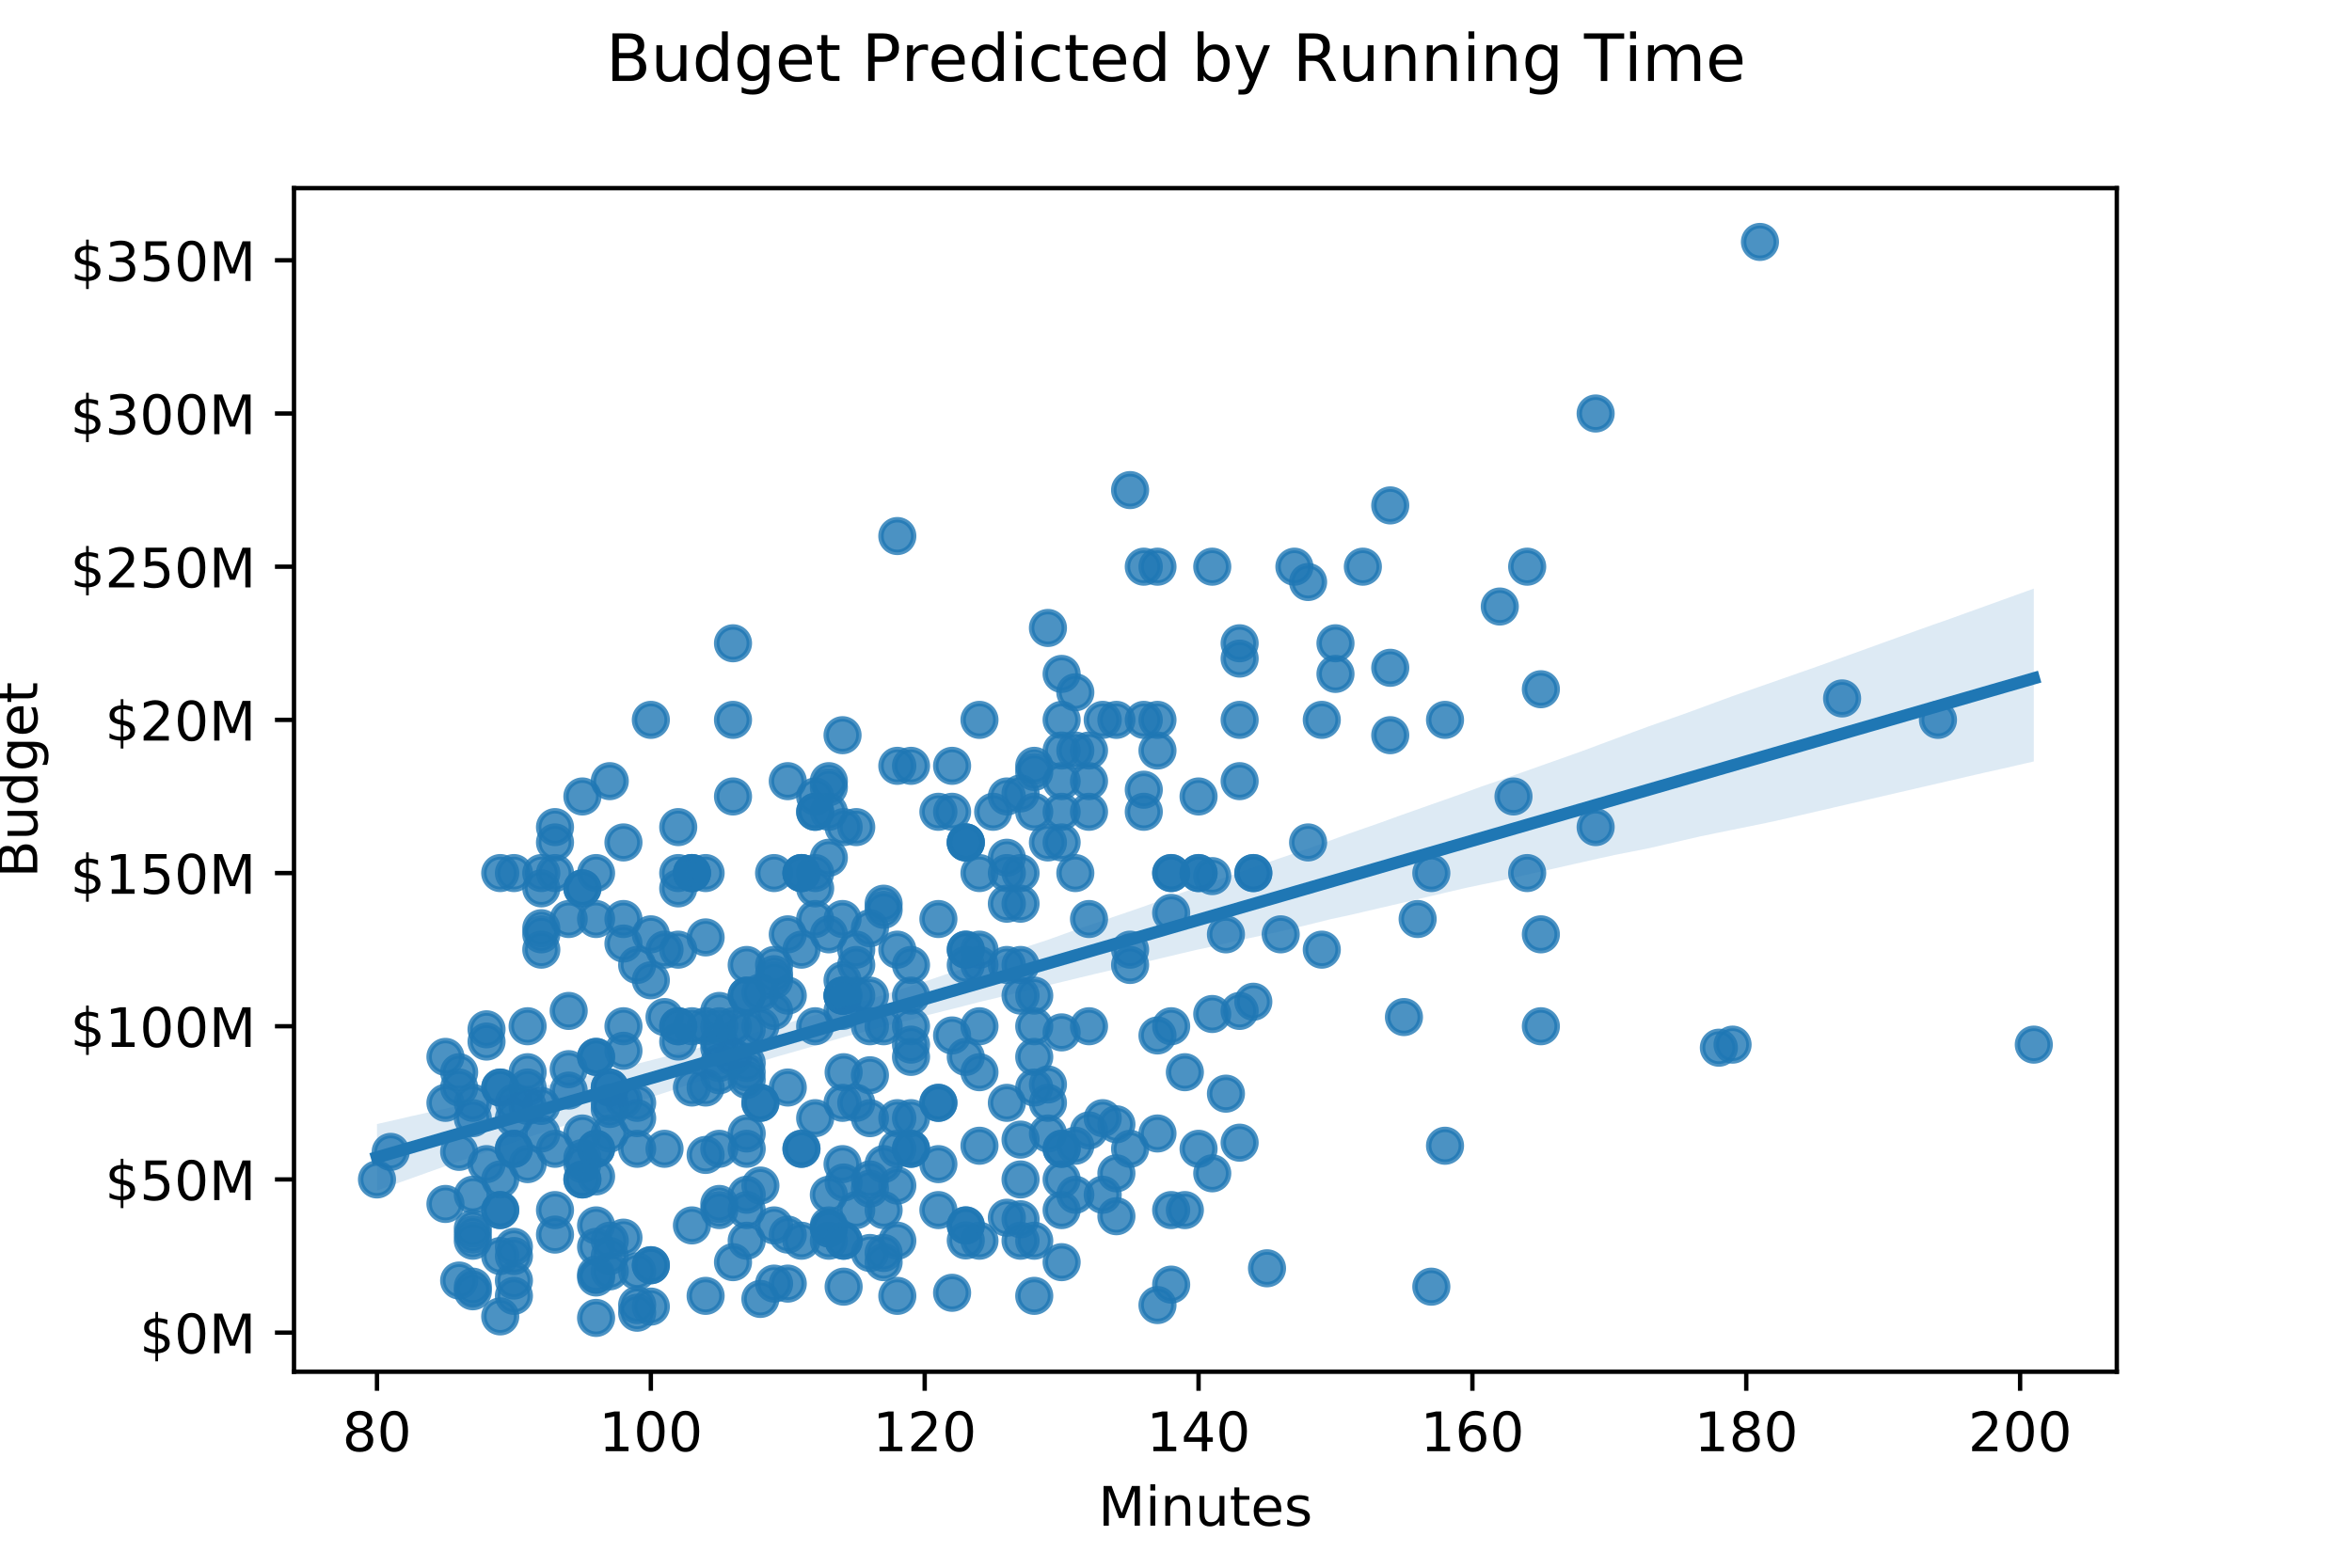 <?xml version="1.0" encoding="utf-8" standalone="no"?>
<!DOCTYPE svg PUBLIC "-//W3C//DTD SVG 1.1//EN"
  "http://www.w3.org/Graphics/SVG/1.1/DTD/svg11.dtd">
<!-- Created with matplotlib (https://matplotlib.org/) -->
<svg height="288pt" version="1.1" viewBox="0 0 432 288" width="432pt" xmlns="http://www.w3.org/2000/svg" xmlns:xlink="http://www.w3.org/1999/xlink">
 <defs>
  <style type="text/css">
*{stroke-linecap:butt;stroke-linejoin:round;}
  </style>
 </defs>
 <g id="figure_1">
  <g id="patch_1">
   <path d="M 0 288 
L 432 288 
L 432 0 
L 0 0 
z
" style="fill:#ffffff;"/>
  </g>
  <g id="axes_1">
   <g id="patch_2">
    <path d="M 54 252 
L 388.8 252 
L 388.8 34.56 
L 54 34.56 
z
" style="fill:#ffffff;"/>
   </g>
   <g id="PathCollection_1">
    <defs>
     <path d="M 0 3 
C 0.796 3 1.559 2.684 2.121 2.121 
C 2.684 1.559 3 0.796 3 0 
C 3 -0.796 2.684 -1.559 2.121 -2.121 
C 1.559 -2.684 0.796 -3 0 -3 
C -0.796 -3 -1.559 -2.684 -2.121 -2.121 
C -2.684 -1.559 -3 -0.796 -3 0 
C -3 0.796 -2.684 1.559 -2.121 2.121 
C -1.559 2.684 -0.796 3 0 3 
z
" id="ma4a537e2cb" style="stroke:#1f77b4;stroke-opacity:0.8;"/>
    </defs>
    <g clip-path="url(#pc4fd61c611)">
     <use style="fill:#1f77b4;fill-opacity:0.8;stroke:#1f77b4;stroke-opacity:0.8;" x="177.388" xlink:href="#ma4a537e2cb" y="174.462"/>
     <use style="fill:#1f77b4;fill-opacity:0.8;stroke:#1f77b4;stroke-opacity:0.8;" x="257.867" xlink:href="#ma4a537e2cb" y="186.845"/>
     <use style="fill:#1f77b4;fill-opacity:0.8;stroke:#1f77b4;stroke-opacity:0.8;" x="164.813" xlink:href="#ma4a537e2cb" y="217.801"/>
     <use style="fill:#1f77b4;fill-opacity:0.8;stroke:#1f77b4;stroke-opacity:0.8;" x="179.903" xlink:href="#ma4a537e2cb" y="227.933"/>
     <use style="fill:#1f77b4;fill-opacity:0.8;stroke:#1f77b4;stroke-opacity:0.8;" x="315.712" xlink:href="#ma4a537e2cb" y="192.473"/>
     <use style="fill:#1f77b4;fill-opacity:0.8;stroke:#1f77b4;stroke-opacity:0.8;" x="94.393" xlink:href="#ma4a537e2cb" y="211.047"/>
     <use style="fill:#1f77b4;fill-opacity:0.8;stroke:#1f77b4;stroke-opacity:0.8;" x="194.993" xlink:href="#ma4a537e2cb" y="189.659"/>
     <use style="fill:#1f77b4;fill-opacity:0.8;stroke:#1f77b4;stroke-opacity:0.8;" x="119.543" xlink:href="#ma4a537e2cb" y="180.09"/>
     <use style="fill:#1f77b4;fill-opacity:0.8;stroke:#1f77b4;stroke-opacity:0.8;" x="187.448" xlink:href="#ma4a537e2cb" y="216.676"/>
     <use style="fill:#1f77b4;fill-opacity:0.8;stroke:#1f77b4;stroke-opacity:0.8;" x="318.227" xlink:href="#ma4a537e2cb" y="191.91"/>
     <use style="fill:#1f77b4;fill-opacity:0.8;stroke:#1f77b4;stroke-opacity:0.8;" x="71.758" xlink:href="#ma4a537e2cb" y="211.61"/>
     <use style="fill:#1f77b4;fill-opacity:0.8;stroke:#1f77b4;stroke-opacity:0.8;" x="222.657" xlink:href="#ma4a537e2cb" y="215.55"/>
     <use style="fill:#1f77b4;fill-opacity:0.8;stroke:#1f77b4;stroke-opacity:0.8;" x="167.328" xlink:href="#ma4a537e2cb" y="211.047"/>
     <use style="fill:#1f77b4;fill-opacity:0.8;stroke:#1f77b4;stroke-opacity:0.8;" x="373.557" xlink:href="#ma4a537e2cb" y="191.91"/>
     <use style="fill:#1f77b4;fill-opacity:0.8;stroke:#1f77b4;stroke-opacity:0.8;" x="215.113" xlink:href="#ma4a537e2cb" y="167.708"/>
     <use style="fill:#1f77b4;fill-opacity:0.8;stroke:#1f77b4;stroke-opacity:0.8;" x="215.113" xlink:href="#ma4a537e2cb" y="160.391"/>
     <use style="fill:#1f77b4;fill-opacity:0.8;stroke:#1f77b4;stroke-opacity:0.8;" x="147.208" xlink:href="#ma4a537e2cb" y="211.047"/>
     <use style="fill:#1f77b4;fill-opacity:0.8;stroke:#1f77b4;stroke-opacity:0.8;" x="91.878" xlink:href="#ma4a537e2cb" y="222.304"/>
     <use style="fill:#1f77b4;fill-opacity:0.8;stroke:#1f77b4;stroke-opacity:0.8;" x="111.998" xlink:href="#ma4a537e2cb" y="227.933"/>
     <use style="fill:#1f77b4;fill-opacity:0.8;stroke:#1f77b4;stroke-opacity:0.8;" x="207.568" xlink:href="#ma4a537e2cb" y="211.047"/>
     <use style="fill:#1f77b4;fill-opacity:0.8;stroke:#1f77b4;stroke-opacity:0.8;" x="101.938" xlink:href="#ma4a537e2cb" y="160.391"/>
     <use style="fill:#1f77b4;fill-opacity:0.8;stroke:#1f77b4;stroke-opacity:0.8;" x="225.172" xlink:href="#ma4a537e2cb" y="171.648"/>
     <use style="fill:#1f77b4;fill-opacity:0.8;stroke:#1f77b4;stroke-opacity:0.8;" x="187.448" xlink:href="#ma4a537e2cb" y="227.933"/>
     <use style="fill:#1f77b4;fill-opacity:0.8;stroke:#1f77b4;stroke-opacity:0.8;" x="179.903" xlink:href="#ma4a537e2cb" y="174.462"/>
     <use style="fill:#1f77b4;fill-opacity:0.8;stroke:#1f77b4;stroke-opacity:0.8;" x="277.987" xlink:href="#ma4a537e2cb" y="146.319"/>
     <use style="fill:#1f77b4;fill-opacity:0.8;stroke:#1f77b4;stroke-opacity:0.8;" x="94.393" xlink:href="#ma4a537e2cb" y="202.604"/>
     <use style="fill:#1f77b4;fill-opacity:0.8;stroke:#1f77b4;stroke-opacity:0.8;" x="157.268" xlink:href="#ma4a537e2cb" y="177.276"/>
     <use style="fill:#1f77b4;fill-opacity:0.8;stroke:#1f77b4;stroke-opacity:0.8;" x="139.663" xlink:href="#ma4a537e2cb" y="202.604"/>
     <use style="fill:#1f77b4;fill-opacity:0.8;stroke:#1f77b4;stroke-opacity:0.8;" x="69.243" xlink:href="#ma4a537e2cb" y="216.676"/>
     <use style="fill:#1f77b4;fill-opacity:0.8;stroke:#1f77b4;stroke-opacity:0.8;" x="117.028" xlink:href="#ma4a537e2cb" y="202.604"/>
     <use style="fill:#1f77b4;fill-opacity:0.8;stroke:#1f77b4;stroke-opacity:0.8;" x="117.028" xlink:href="#ma4a537e2cb" y="233.561"/>
     <use style="fill:#1f77b4;fill-opacity:0.8;stroke:#1f77b4;stroke-opacity:0.8;" x="111.998" xlink:href="#ma4a537e2cb" y="233.561"/>
     <use style="fill:#1f77b4;fill-opacity:0.8;stroke:#1f77b4;stroke-opacity:0.8;" x="111.998" xlink:href="#ma4a537e2cb" y="230.747"/>
     <use style="fill:#1f77b4;fill-opacity:0.8;stroke:#1f77b4;stroke-opacity:0.8;" x="114.513" xlink:href="#ma4a537e2cb" y="227.37"/>
     <use style="fill:#1f77b4;fill-opacity:0.8;stroke:#1f77b4;stroke-opacity:0.8;" x="152.238" xlink:href="#ma4a537e2cb" y="219.49"/>
     <use style="fill:#1f77b4;fill-opacity:0.8;stroke:#1f77b4;stroke-opacity:0.8;" x="106.968" xlink:href="#ma4a537e2cb" y="212.736"/>
     <use style="fill:#1f77b4;fill-opacity:0.8;stroke:#1f77b4;stroke-opacity:0.8;" x="177.388" xlink:href="#ma4a537e2cb" y="154.762"/>
     <use style="fill:#1f77b4;fill-opacity:0.8;stroke:#1f77b4;stroke-opacity:0.8;" x="262.897" xlink:href="#ma4a537e2cb" y="160.391"/>
     <use style="fill:#1f77b4;fill-opacity:0.8;stroke:#1f77b4;stroke-opacity:0.8;" x="227.687" xlink:href="#ma4a537e2cb" y="143.505"/>
     <use style="fill:#1f77b4;fill-opacity:0.8;stroke:#1f77b4;stroke-opacity:0.8;" x="159.783" xlink:href="#ma4a537e2cb" y="170.522"/>
     <use style="fill:#1f77b4;fill-opacity:0.8;stroke:#1f77b4;stroke-opacity:0.8;" x="338.347" xlink:href="#ma4a537e2cb" y="128.308"/>
     <use style="fill:#1f77b4;fill-opacity:0.8;stroke:#1f77b4;stroke-opacity:0.8;" x="154.953" xlink:href="#ma4a537e2cb" y="182.905"/>
     <use style="fill:#1f77b4;fill-opacity:0.8;stroke:#1f77b4;stroke-opacity:0.8;" x="184.933" xlink:href="#ma4a537e2cb" y="160.391"/>
     <use style="fill:#1f77b4;fill-opacity:0.8;stroke:#1f77b4;stroke-opacity:0.8;" x="220.143" xlink:href="#ma4a537e2cb" y="160.391"/>
     <use style="fill:#1f77b4;fill-opacity:0.8;stroke:#1f77b4;stroke-opacity:0.8;" x="189.963" xlink:href="#ma4a537e2cb" y="199.79"/>
     <use style="fill:#1f77b4;fill-opacity:0.8;stroke:#1f77b4;stroke-opacity:0.8;" x="192.478" xlink:href="#ma4a537e2cb" y="202.604"/>
     <use style="fill:#1f77b4;fill-opacity:0.8;stroke:#1f77b4;stroke-opacity:0.8;" x="86.848" xlink:href="#ma4a537e2cb" y="226.807"/>
     <use style="fill:#1f77b4;fill-opacity:0.8;stroke:#1f77b4;stroke-opacity:0.8;" x="172.358" xlink:href="#ma4a537e2cb" y="168.833"/>
     <use style="fill:#1f77b4;fill-opacity:0.8;stroke:#1f77b4;stroke-opacity:0.8;" x="86.848" xlink:href="#ma4a537e2cb" y="227.933"/>
     <use style="fill:#1f77b4;fill-opacity:0.8;stroke:#1f77b4;stroke-opacity:0.8;" x="149.723" xlink:href="#ma4a537e2cb" y="188.533"/>
     <use style="fill:#1f77b4;fill-opacity:0.8;stroke:#1f77b4;stroke-opacity:0.8;" x="242.777" xlink:href="#ma4a537e2cb" y="174.462"/>
     <use style="fill:#1f77b4;fill-opacity:0.8;stroke:#1f77b4;stroke-opacity:0.8;" x="96.908" xlink:href="#ma4a537e2cb" y="199.79"/>
     <use style="fill:#1f77b4;fill-opacity:0.8;stroke:#1f77b4;stroke-opacity:0.8;" x="230.202" xlink:href="#ma4a537e2cb" y="160.391"/>
     <use style="fill:#1f77b4;fill-opacity:0.8;stroke:#1f77b4;stroke-opacity:0.8;" x="255.352" xlink:href="#ma4a537e2cb" y="92.849"/>
     <use style="fill:#1f77b4;fill-opacity:0.8;stroke:#1f77b4;stroke-opacity:0.8;" x="139.663" xlink:href="#ma4a537e2cb" y="188.533"/>
     <use style="fill:#1f77b4;fill-opacity:0.8;stroke:#1f77b4;stroke-opacity:0.8;" x="142.178" xlink:href="#ma4a537e2cb" y="225.118"/>
     <use style="fill:#1f77b4;fill-opacity:0.8;stroke:#1f77b4;stroke-opacity:0.8;" x="162.298" xlink:href="#ma4a537e2cb" y="213.861"/>
     <use style="fill:#1f77b4;fill-opacity:0.8;stroke:#1f77b4;stroke-opacity:0.8;" x="129.603" xlink:href="#ma4a537e2cb" y="188.533"/>
     <use style="fill:#1f77b4;fill-opacity:0.8;stroke:#1f77b4;stroke-opacity:0.8;" x="137.148" xlink:href="#ma4a537e2cb" y="198.383"/>
     <use style="fill:#1f77b4;fill-opacity:0.8;stroke:#1f77b4;stroke-opacity:0.8;" x="84.333" xlink:href="#ma4a537e2cb" y="196.976"/>
     <use style="fill:#1f77b4;fill-opacity:0.8;stroke:#1f77b4;stroke-opacity:0.8;" x="114.513" xlink:href="#ma4a537e2cb" y="154.762"/>
     <use style="fill:#1f77b4;fill-opacity:0.8;stroke:#1f77b4;stroke-opacity:0.8;" x="184.933" xlink:href="#ma4a537e2cb" y="202.604"/>
     <use style="fill:#1f77b4;fill-opacity:0.8;stroke:#1f77b4;stroke-opacity:0.8;" x="200.023" xlink:href="#ma4a537e2cb" y="168.833"/>
     <use style="fill:#1f77b4;fill-opacity:0.8;stroke:#1f77b4;stroke-opacity:0.8;" x="192.478" xlink:href="#ma4a537e2cb" y="208.233"/>
     <use style="fill:#1f77b4;fill-opacity:0.8;stroke:#1f77b4;stroke-opacity:0.8;" x="129.603" xlink:href="#ma4a537e2cb" y="238.064"/>
     <use style="fill:#1f77b4;fill-opacity:0.8;stroke:#1f77b4;stroke-opacity:0.8;" x="104.453" xlink:href="#ma4a537e2cb" y="196.413"/>
     <use style="fill:#1f77b4;fill-opacity:0.8;stroke:#1f77b4;stroke-opacity:0.8;" x="86.848" xlink:href="#ma4a537e2cb" y="236.375"/>
     <use style="fill:#1f77b4;fill-opacity:0.8;stroke:#1f77b4;stroke-opacity:0.8;" x="232.717" xlink:href="#ma4a537e2cb" y="232.998"/>
     <use style="fill:#1f77b4;fill-opacity:0.8;stroke:#1f77b4;stroke-opacity:0.8;" x="220.143" xlink:href="#ma4a537e2cb" y="211.047"/>
     <use style="fill:#1f77b4;fill-opacity:0.8;stroke:#1f77b4;stroke-opacity:0.8;" x="111.998" xlink:href="#ma4a537e2cb" y="202.604"/>
     <use style="fill:#1f77b4;fill-opacity:0.8;stroke:#1f77b4;stroke-opacity:0.8;" x="293.077" xlink:href="#ma4a537e2cb" y="75.963"/>
     <use style="fill:#1f77b4;fill-opacity:0.8;stroke:#1f77b4;stroke-opacity:0.8;" x="215.113" xlink:href="#ma4a537e2cb" y="160.391"/>
     <use style="fill:#1f77b4;fill-opacity:0.8;stroke:#1f77b4;stroke-opacity:0.8;" x="101.938" xlink:href="#ma4a537e2cb" y="154.762"/>
     <use style="fill:#1f77b4;fill-opacity:0.8;stroke:#1f77b4;stroke-opacity:0.8;" x="230.202" xlink:href="#ma4a537e2cb" y="160.391"/>
     <use style="fill:#1f77b4;fill-opacity:0.8;stroke:#1f77b4;stroke-opacity:0.8;" x="147.208" xlink:href="#ma4a537e2cb" y="160.391"/>
     <use style="fill:#1f77b4;fill-opacity:0.8;stroke:#1f77b4;stroke-opacity:0.8;" x="157.268" xlink:href="#ma4a537e2cb" y="182.905"/>
     <use style="fill:#1f77b4;fill-opacity:0.8;stroke:#1f77b4;stroke-opacity:0.8;" x="189.963" xlink:href="#ma4a537e2cb" y="182.905"/>
     <use style="fill:#1f77b4;fill-opacity:0.8;stroke:#1f77b4;stroke-opacity:0.8;" x="152.238" xlink:href="#ma4a537e2cb" y="143.505"/>
     <use style="fill:#1f77b4;fill-opacity:0.8;stroke:#1f77b4;stroke-opacity:0.8;" x="144.693" xlink:href="#ma4a537e2cb" y="182.905"/>
     <use style="fill:#1f77b4;fill-opacity:0.8;stroke:#1f77b4;stroke-opacity:0.8;" x="86.848" xlink:href="#ma4a537e2cb" y="225.681"/>
     <use style="fill:#1f77b4;fill-opacity:0.8;stroke:#1f77b4;stroke-opacity:0.8;" x="179.903" xlink:href="#ma4a537e2cb" y="210.484"/>
     <use style="fill:#1f77b4;fill-opacity:0.8;stroke:#1f77b4;stroke-opacity:0.8;" x="262.897" xlink:href="#ma4a537e2cb" y="236.375"/>
     <use style="fill:#1f77b4;fill-opacity:0.8;stroke:#1f77b4;stroke-opacity:0.8;" x="99.423" xlink:href="#ma4a537e2cb" y="171.648"/>
     <use style="fill:#1f77b4;fill-opacity:0.8;stroke:#1f77b4;stroke-opacity:0.8;" x="99.423" xlink:href="#ma4a537e2cb" y="160.391"/>
     <use style="fill:#1f77b4;fill-opacity:0.8;stroke:#1f77b4;stroke-opacity:0.8;" x="91.878" xlink:href="#ma4a537e2cb" y="160.391"/>
     <use style="fill:#1f77b4;fill-opacity:0.8;stroke:#1f77b4;stroke-opacity:0.8;" x="134.633" xlink:href="#ma4a537e2cb" y="132.248"/>
     <use style="fill:#1f77b4;fill-opacity:0.8;stroke:#1f77b4;stroke-opacity:0.8;" x="184.933" xlink:href="#ma4a537e2cb" y="166.019"/>
     <use style="fill:#1f77b4;fill-opacity:0.8;stroke:#1f77b4;stroke-opacity:0.8;" x="245.292" xlink:href="#ma4a537e2cb" y="118.177"/>
     <use style="fill:#1f77b4;fill-opacity:0.8;stroke:#1f77b4;stroke-opacity:0.8;" x="149.723" xlink:href="#ma4a537e2cb" y="163.205"/>
     <use style="fill:#1f77b4;fill-opacity:0.8;stroke:#1f77b4;stroke-opacity:0.8;" x="154.953" xlink:href="#ma4a537e2cb" y="236.375"/>
     <use style="fill:#1f77b4;fill-opacity:0.8;stroke:#1f77b4;stroke-opacity:0.8;" x="109.483" xlink:href="#ma4a537e2cb" y="160.391"/>
     <use style="fill:#1f77b4;fill-opacity:0.8;stroke:#1f77b4;stroke-opacity:0.8;" x="142.178" xlink:href="#ma4a537e2cb" y="185.719"/>
     <use style="fill:#1f77b4;fill-opacity:0.8;stroke:#1f77b4;stroke-opacity:0.8;" x="149.723" xlink:href="#ma4a537e2cb" y="160.391"/>
     <use style="fill:#1f77b4;fill-opacity:0.8;stroke:#1f77b4;stroke-opacity:0.8;" x="101.938" xlink:href="#ma4a537e2cb" y="211.047"/>
     <use style="fill:#1f77b4;fill-opacity:0.8;stroke:#1f77b4;stroke-opacity:0.8;" x="94.393" xlink:href="#ma4a537e2cb" y="230.747"/>
     <use style="fill:#1f77b4;fill-opacity:0.8;stroke:#1f77b4;stroke-opacity:0.8;" x="283.017" xlink:href="#ma4a537e2cb" y="171.648"/>
     <use style="fill:#1f77b4;fill-opacity:0.8;stroke:#1f77b4;stroke-opacity:0.8;" x="172.358" xlink:href="#ma4a537e2cb" y="202.604"/>
     <use style="fill:#1f77b4;fill-opacity:0.8;stroke:#1f77b4;stroke-opacity:0.8;" x="154.953" xlink:href="#ma4a537e2cb" y="196.976"/>
     <use style="fill:#1f77b4;fill-opacity:0.8;stroke:#1f77b4;stroke-opacity:0.8;" x="109.483" xlink:href="#ma4a537e2cb" y="194.162"/>
     <use style="fill:#1f77b4;fill-opacity:0.8;stroke:#1f77b4;stroke-opacity:0.8;" x="147.208" xlink:href="#ma4a537e2cb" y="227.933"/>
     <use style="fill:#1f77b4;fill-opacity:0.8;stroke:#1f77b4;stroke-opacity:0.8;" x="149.723" xlink:href="#ma4a537e2cb" y="205.419"/>
     <use style="fill:#1f77b4;fill-opacity:0.8;stroke:#1f77b4;stroke-opacity:0.8;" x="207.568" xlink:href="#ma4a537e2cb" y="177.276"/>
     <use style="fill:#1f77b4;fill-opacity:0.8;stroke:#1f77b4;stroke-opacity:0.8;" x="94.393" xlink:href="#ma4a537e2cb" y="205.419"/>
     <use style="fill:#1f77b4;fill-opacity:0.8;stroke:#1f77b4;stroke-opacity:0.8;" x="159.783" xlink:href="#ma4a537e2cb" y="182.905"/>
     <use style="fill:#1f77b4;fill-opacity:0.8;stroke:#1f77b4;stroke-opacity:0.8;" x="275.472" xlink:href="#ma4a537e2cb" y="111.423"/>
     <use style="fill:#1f77b4;fill-opacity:0.8;stroke:#1f77b4;stroke-opacity:0.8;" x="242.777" xlink:href="#ma4a537e2cb" y="132.248"/>
     <use style="fill:#1f77b4;fill-opacity:0.8;stroke:#1f77b4;stroke-opacity:0.8;" x="265.412" xlink:href="#ma4a537e2cb" y="132.248"/>
     <use style="fill:#1f77b4;fill-opacity:0.8;stroke:#1f77b4;stroke-opacity:0.8;" x="187.448" xlink:href="#ma4a537e2cb" y="160.391"/>
     <use style="fill:#1f77b4;fill-opacity:0.8;stroke:#1f77b4;stroke-opacity:0.8;" x="104.453" xlink:href="#ma4a537e2cb" y="168.833"/>
     <use style="fill:#1f77b4;fill-opacity:0.8;stroke:#1f77b4;stroke-opacity:0.8;" x="240.262" xlink:href="#ma4a537e2cb" y="154.762"/>
     <use style="fill:#1f77b4;fill-opacity:0.8;stroke:#1f77b4;stroke-opacity:0.8;" x="101.938" xlink:href="#ma4a537e2cb" y="151.948"/>
     <use style="fill:#1f77b4;fill-opacity:0.8;stroke:#1f77b4;stroke-opacity:0.8;" x="179.903" xlink:href="#ma4a537e2cb" y="132.248"/>
     <use style="fill:#1f77b4;fill-opacity:0.8;stroke:#1f77b4;stroke-opacity:0.8;" x="152.238" xlink:href="#ma4a537e2cb" y="157.576"/>
     <use style="fill:#1f77b4;fill-opacity:0.8;stroke:#1f77b4;stroke-opacity:0.8;" x="182.418" xlink:href="#ma4a537e2cb" y="149.134"/>
     <use style="fill:#1f77b4;fill-opacity:0.8;stroke:#1f77b4;stroke-opacity:0.8;" x="159.783" xlink:href="#ma4a537e2cb" y="188.533"/>
     <use style="fill:#1f77b4;fill-opacity:0.8;stroke:#1f77b4;stroke-opacity:0.8;" x="127.088" xlink:href="#ma4a537e2cb" y="160.391"/>
     <use style="fill:#1f77b4;fill-opacity:0.8;stroke:#1f77b4;stroke-opacity:0.8;" x="109.483" xlink:href="#ma4a537e2cb" y="211.047"/>
     <use style="fill:#1f77b4;fill-opacity:0.8;stroke:#1f77b4;stroke-opacity:0.8;" x="127.088" xlink:href="#ma4a537e2cb" y="188.533"/>
     <use style="fill:#1f77b4;fill-opacity:0.8;stroke:#1f77b4;stroke-opacity:0.8;" x="127.088" xlink:href="#ma4a537e2cb" y="199.79"/>
     <use style="fill:#1f77b4;fill-opacity:0.8;stroke:#1f77b4;stroke-opacity:0.8;" x="142.178" xlink:href="#ma4a537e2cb" y="178.965"/>
     <use style="fill:#1f77b4;fill-opacity:0.8;stroke:#1f77b4;stroke-opacity:0.8;" x="142.178" xlink:href="#ma4a537e2cb" y="160.391"/>
     <use style="fill:#1f77b4;fill-opacity:0.8;stroke:#1f77b4;stroke-opacity:0.8;" x="111.998" xlink:href="#ma4a537e2cb" y="199.79"/>
     <use style="fill:#1f77b4;fill-opacity:0.8;stroke:#1f77b4;stroke-opacity:0.8;" x="202.538" xlink:href="#ma4a537e2cb" y="205.419"/>
     <use style="fill:#1f77b4;fill-opacity:0.8;stroke:#1f77b4;stroke-opacity:0.8;" x="124.573" xlink:href="#ma4a537e2cb" y="160.391"/>
     <use style="fill:#1f77b4;fill-opacity:0.8;stroke:#1f77b4;stroke-opacity:0.8;" x="205.053" xlink:href="#ma4a537e2cb" y="223.43"/>
     <use style="fill:#1f77b4;fill-opacity:0.8;stroke:#1f77b4;stroke-opacity:0.8;" x="212.598" xlink:href="#ma4a537e2cb" y="190.222"/>
     <use style="fill:#1f77b4;fill-opacity:0.8;stroke:#1f77b4;stroke-opacity:0.8;" x="255.352" xlink:href="#ma4a537e2cb" y="135.062"/>
     <use style="fill:#1f77b4;fill-opacity:0.8;stroke:#1f77b4;stroke-opacity:0.8;" x="212.598" xlink:href="#ma4a537e2cb" y="104.106"/>
     <use style="fill:#1f77b4;fill-opacity:0.8;stroke:#1f77b4;stroke-opacity:0.8;" x="94.393" xlink:href="#ma4a537e2cb" y="160.391"/>
     <use style="fill:#1f77b4;fill-opacity:0.8;stroke:#1f77b4;stroke-opacity:0.8;" x="109.483" xlink:href="#ma4a537e2cb" y="194.162"/>
     <use style="fill:#1f77b4;fill-opacity:0.8;stroke:#1f77b4;stroke-opacity:0.8;" x="132.118" xlink:href="#ma4a537e2cb" y="192.473"/>
     <use style="fill:#1f77b4;fill-opacity:0.8;stroke:#1f77b4;stroke-opacity:0.8;" x="96.908" xlink:href="#ma4a537e2cb" y="196.976"/>
     <use style="fill:#1f77b4;fill-opacity:0.8;stroke:#1f77b4;stroke-opacity:0.8;" x="167.328" xlink:href="#ma4a537e2cb" y="177.276"/>
     <use style="fill:#1f77b4;fill-opacity:0.8;stroke:#1f77b4;stroke-opacity:0.8;" x="159.783" xlink:href="#ma4a537e2cb" y="205.419"/>
     <use style="fill:#1f77b4;fill-opacity:0.8;stroke:#1f77b4;stroke-opacity:0.8;" x="147.208" xlink:href="#ma4a537e2cb" y="211.047"/>
     <use style="fill:#1f77b4;fill-opacity:0.8;stroke:#1f77b4;stroke-opacity:0.8;" x="101.938" xlink:href="#ma4a537e2cb" y="226.807"/>
     <use style="fill:#1f77b4;fill-opacity:0.8;stroke:#1f77b4;stroke-opacity:0.8;" x="101.938" xlink:href="#ma4a537e2cb" y="222.304"/>
     <use style="fill:#1f77b4;fill-opacity:0.8;stroke:#1f77b4;stroke-opacity:0.8;" x="227.687" xlink:href="#ma4a537e2cb" y="120.991"/>
     <use style="fill:#1f77b4;fill-opacity:0.8;stroke:#1f77b4;stroke-opacity:0.8;" x="227.687" xlink:href="#ma4a537e2cb" y="132.248"/>
     <use style="fill:#1f77b4;fill-opacity:0.8;stroke:#1f77b4;stroke-opacity:0.8;" x="280.502" xlink:href="#ma4a537e2cb" y="104.106"/>
     <use style="fill:#1f77b4;fill-opacity:0.8;stroke:#1f77b4;stroke-opacity:0.8;" x="89.363" xlink:href="#ma4a537e2cb" y="191.347"/>
     <use style="fill:#1f77b4;fill-opacity:0.8;stroke:#1f77b4;stroke-opacity:0.8;" x="106.968" xlink:href="#ma4a537e2cb" y="163.205"/>
     <use style="fill:#1f77b4;fill-opacity:0.8;stroke:#1f77b4;stroke-opacity:0.8;" x="225.172" xlink:href="#ma4a537e2cb" y="200.916"/>
     <use style="fill:#1f77b4;fill-opacity:0.8;stroke:#1f77b4;stroke-opacity:0.8;" x="134.633" xlink:href="#ma4a537e2cb" y="118.177"/>
     <use style="fill:#1f77b4;fill-opacity:0.8;stroke:#1f77b4;stroke-opacity:0.8;" x="187.448" xlink:href="#ma4a537e2cb" y="177.276"/>
     <use style="fill:#1f77b4;fill-opacity:0.8;stroke:#1f77b4;stroke-opacity:0.8;" x="265.412" xlink:href="#ma4a537e2cb" y="210.484"/>
     <use style="fill:#1f77b4;fill-opacity:0.8;stroke:#1f77b4;stroke-opacity:0.8;" x="283.017" xlink:href="#ma4a537e2cb" y="188.533"/>
     <use style="fill:#1f77b4;fill-opacity:0.8;stroke:#1f77b4;stroke-opacity:0.8;" x="355.952" xlink:href="#ma4a537e2cb" y="132.248"/>
     <use style="fill:#1f77b4;fill-opacity:0.8;stroke:#1f77b4;stroke-opacity:0.8;" x="104.453" xlink:href="#ma4a537e2cb" y="200.353"/>
     <use style="fill:#1f77b4;fill-opacity:0.8;stroke:#1f77b4;stroke-opacity:0.8;" x="197.508" xlink:href="#ma4a537e2cb" y="127.183"/>
     <use style="fill:#1f77b4;fill-opacity:0.8;stroke:#1f77b4;stroke-opacity:0.8;" x="207.568" xlink:href="#ma4a537e2cb" y="174.462"/>
     <use style="fill:#1f77b4;fill-opacity:0.8;stroke:#1f77b4;stroke-opacity:0.8;" x="106.968" xlink:href="#ma4a537e2cb" y="208.233"/>
     <use style="fill:#1f77b4;fill-opacity:0.8;stroke:#1f77b4;stroke-opacity:0.8;" x="194.993" xlink:href="#ma4a537e2cb" y="211.047"/>
     <use style="fill:#1f77b4;fill-opacity:0.8;stroke:#1f77b4;stroke-opacity:0.8;" x="164.813" xlink:href="#ma4a537e2cb" y="174.462"/>
     <use style="fill:#1f77b4;fill-opacity:0.8;stroke:#1f77b4;stroke-opacity:0.8;" x="152.238" xlink:href="#ma4a537e2cb" y="227.933"/>
     <use style="fill:#1f77b4;fill-opacity:0.8;stroke:#1f77b4;stroke-opacity:0.8;" x="89.363" xlink:href="#ma4a537e2cb" y="213.861"/>
     <use style="fill:#1f77b4;fill-opacity:0.8;stroke:#1f77b4;stroke-opacity:0.8;" x="106.968" xlink:href="#ma4a537e2cb" y="216.676"/>
     <use style="fill:#1f77b4;fill-opacity:0.8;stroke:#1f77b4;stroke-opacity:0.8;" x="194.993" xlink:href="#ma4a537e2cb" y="132.248"/>
     <use style="fill:#1f77b4;fill-opacity:0.8;stroke:#1f77b4;stroke-opacity:0.8;" x="114.513" xlink:href="#ma4a537e2cb" y="202.041"/>
     <use style="fill:#1f77b4;fill-opacity:0.8;stroke:#1f77b4;stroke-opacity:0.8;" x="235.232" xlink:href="#ma4a537e2cb" y="171.648"/>
     <use style="fill:#1f77b4;fill-opacity:0.8;stroke:#1f77b4;stroke-opacity:0.8;" x="194.993" xlink:href="#ma4a537e2cb" y="154.762"/>
     <use style="fill:#1f77b4;fill-opacity:0.8;stroke:#1f77b4;stroke-opacity:0.8;" x="96.908" xlink:href="#ma4a537e2cb" y="188.533"/>
     <use style="fill:#1f77b4;fill-opacity:0.8;stroke:#1f77b4;stroke-opacity:0.8;" x="227.687" xlink:href="#ma4a537e2cb" y="118.177"/>
     <use style="fill:#1f77b4;fill-opacity:0.8;stroke:#1f77b4;stroke-opacity:0.8;" x="149.723" xlink:href="#ma4a537e2cb" y="149.134"/>
     <use style="fill:#1f77b4;fill-opacity:0.8;stroke:#1f77b4;stroke-opacity:0.8;" x="114.513" xlink:href="#ma4a537e2cb" y="168.833"/>
     <use style="fill:#1f77b4;fill-opacity:0.8;stroke:#1f77b4;stroke-opacity:0.8;" x="194.993" xlink:href="#ma4a537e2cb" y="123.805"/>
     <use style="fill:#1f77b4;fill-opacity:0.8;stroke:#1f77b4;stroke-opacity:0.8;" x="200.023" xlink:href="#ma4a537e2cb" y="137.877"/>
     <use style="fill:#1f77b4;fill-opacity:0.8;stroke:#1f77b4;stroke-opacity:0.8;" x="184.933" xlink:href="#ma4a537e2cb" y="177.276"/>
     <use style="fill:#1f77b4;fill-opacity:0.8;stroke:#1f77b4;stroke-opacity:0.8;" x="197.508" xlink:href="#ma4a537e2cb" y="137.877"/>
     <use style="fill:#1f77b4;fill-opacity:0.8;stroke:#1f77b4;stroke-opacity:0.8;" x="144.693" xlink:href="#ma4a537e2cb" y="171.648"/>
     <use style="fill:#1f77b4;fill-opacity:0.8;stroke:#1f77b4;stroke-opacity:0.8;" x="227.687" xlink:href="#ma4a537e2cb" y="185.719"/>
     <use style="fill:#1f77b4;fill-opacity:0.8;stroke:#1f77b4;stroke-opacity:0.8;" x="157.268" xlink:href="#ma4a537e2cb" y="202.604"/>
     <use style="fill:#1f77b4;fill-opacity:0.8;stroke:#1f77b4;stroke-opacity:0.8;" x="132.118" xlink:href="#ma4a537e2cb" y="185.719"/>
     <use style="fill:#1f77b4;fill-opacity:0.8;stroke:#1f77b4;stroke-opacity:0.8;" x="114.513" xlink:href="#ma4a537e2cb" y="193.036"/>
     <use style="fill:#1f77b4;fill-opacity:0.8;stroke:#1f77b4;stroke-opacity:0.8;" x="179.903" xlink:href="#ma4a537e2cb" y="177.276"/>
     <use style="fill:#1f77b4;fill-opacity:0.8;stroke:#1f77b4;stroke-opacity:0.8;" x="142.178" xlink:href="#ma4a537e2cb" y="180.09"/>
     <use style="fill:#1f77b4;fill-opacity:0.8;stroke:#1f77b4;stroke-opacity:0.8;" x="109.483" xlink:href="#ma4a537e2cb" y="168.833"/>
     <use style="fill:#1f77b4;fill-opacity:0.8;stroke:#1f77b4;stroke-opacity:0.8;" x="124.573" xlink:href="#ma4a537e2cb" y="188.533"/>
     <use style="fill:#1f77b4;fill-opacity:0.8;stroke:#1f77b4;stroke-opacity:0.8;" x="245.292" xlink:href="#ma4a537e2cb" y="123.805"/>
     <use style="fill:#1f77b4;fill-opacity:0.8;stroke:#1f77b4;stroke-opacity:0.8;" x="215.113" xlink:href="#ma4a537e2cb" y="222.304"/>
     <use style="fill:#1f77b4;fill-opacity:0.8;stroke:#1f77b4;stroke-opacity:0.8;" x="119.543" xlink:href="#ma4a537e2cb" y="171.648"/>
     <use style="fill:#1f77b4;fill-opacity:0.8;stroke:#1f77b4;stroke-opacity:0.8;" x="197.508" xlink:href="#ma4a537e2cb" y="160.391"/>
     <use style="fill:#1f77b4;fill-opacity:0.8;stroke:#1f77b4;stroke-opacity:0.8;" x="154.753" xlink:href="#ma4a537e2cb" y="135.062"/>
     <use style="fill:#1f77b4;fill-opacity:0.8;stroke:#1f77b4;stroke-opacity:0.8;" x="167.328" xlink:href="#ma4a537e2cb" y="205.419"/>
     <use style="fill:#1f77b4;fill-opacity:0.8;stroke:#1f77b4;stroke-opacity:0.8;" x="159.783" xlink:href="#ma4a537e2cb" y="197.539"/>
     <use style="fill:#1f77b4;fill-opacity:0.8;stroke:#1f77b4;stroke-opacity:0.8;" x="154.753" xlink:href="#ma4a537e2cb" y="182.905"/>
     <use style="fill:#1f77b4;fill-opacity:0.8;stroke:#1f77b4;stroke-opacity:0.8;" x="187.448" xlink:href="#ma4a537e2cb" y="209.359"/>
     <use style="fill:#1f77b4;fill-opacity:0.8;stroke:#1f77b4;stroke-opacity:0.8;" x="96.908" xlink:href="#ma4a537e2cb" y="213.861"/>
     <use style="fill:#1f77b4;fill-opacity:0.8;stroke:#1f77b4;stroke-opacity:0.8;" x="194.993" xlink:href="#ma4a537e2cb" y="211.047"/>
     <use style="fill:#1f77b4;fill-opacity:0.8;stroke:#1f77b4;stroke-opacity:0.8;" x="117.028" xlink:href="#ma4a537e2cb" y="205.419"/>
     <use style="fill:#1f77b4;fill-opacity:0.8;stroke:#1f77b4;stroke-opacity:0.8;" x="119.543" xlink:href="#ma4a537e2cb" y="232.435"/>
     <use style="fill:#1f77b4;fill-opacity:0.8;stroke:#1f77b4;stroke-opacity:0.8;" x="137.148" xlink:href="#ma4a537e2cb" y="219.49"/>
     <use style="fill:#1f77b4;fill-opacity:0.8;stroke:#1f77b4;stroke-opacity:0.8;" x="189.963" xlink:href="#ma4a537e2cb" y="238.064"/>
     <use style="fill:#1f77b4;fill-opacity:0.8;stroke:#1f77b4;stroke-opacity:0.8;" x="283.017" xlink:href="#ma4a537e2cb" y="126.62"/>
     <use style="fill:#1f77b4;fill-opacity:0.8;stroke:#1f77b4;stroke-opacity:0.8;" x="172.358" xlink:href="#ma4a537e2cb" y="149.134"/>
     <use style="fill:#1f77b4;fill-opacity:0.8;stroke:#1f77b4;stroke-opacity:0.8;" x="111.998" xlink:href="#ma4a537e2cb" y="143.505"/>
     <use style="fill:#1f77b4;fill-opacity:0.8;stroke:#1f77b4;stroke-opacity:0.8;" x="210.083" xlink:href="#ma4a537e2cb" y="149.134"/>
     <use style="fill:#1f77b4;fill-opacity:0.8;stroke:#1f77b4;stroke-opacity:0.8;" x="194.993" xlink:href="#ma4a537e2cb" y="149.134"/>
     <use style="fill:#1f77b4;fill-opacity:0.8;stroke:#1f77b4;stroke-opacity:0.8;" x="293.077" xlink:href="#ma4a537e2cb" y="151.948"/>
     <use style="fill:#1f77b4;fill-opacity:0.8;stroke:#1f77b4;stroke-opacity:0.8;" x="124.573" xlink:href="#ma4a537e2cb" y="151.948"/>
     <use style="fill:#1f77b4;fill-opacity:0.8;stroke:#1f77b4;stroke-opacity:0.8;" x="124.573" xlink:href="#ma4a537e2cb" y="163.205"/>
     <use style="fill:#1f77b4;fill-opacity:0.8;stroke:#1f77b4;stroke-opacity:0.8;" x="122.058" xlink:href="#ma4a537e2cb" y="186.845"/>
     <use style="fill:#1f77b4;fill-opacity:0.8;stroke:#1f77b4;stroke-opacity:0.8;" x="122.058" xlink:href="#ma4a537e2cb" y="174.462"/>
     <use style="fill:#1f77b4;fill-opacity:0.8;stroke:#1f77b4;stroke-opacity:0.8;" x="91.878" xlink:href="#ma4a537e2cb" y="222.304"/>
     <use style="fill:#1f77b4;fill-opacity:0.8;stroke:#1f77b4;stroke-opacity:0.8;" x="99.423" xlink:href="#ma4a537e2cb" y="170.522"/>
     <use style="fill:#1f77b4;fill-opacity:0.8;stroke:#1f77b4;stroke-opacity:0.8;" x="152.238" xlink:href="#ma4a537e2cb" y="144.631"/>
     <use style="fill:#1f77b4;fill-opacity:0.8;stroke:#1f77b4;stroke-opacity:0.8;" x="114.513" xlink:href="#ma4a537e2cb" y="173.336"/>
     <use style="fill:#1f77b4;fill-opacity:0.8;stroke:#1f77b4;stroke-opacity:0.8;" x="152.238" xlink:href="#ma4a537e2cb" y="225.681"/>
     <use style="fill:#1f77b4;fill-opacity:0.8;stroke:#1f77b4;stroke-opacity:0.8;" x="217.628" xlink:href="#ma4a537e2cb" y="196.976"/>
     <use style="fill:#1f77b4;fill-opacity:0.8;stroke:#1f77b4;stroke-opacity:0.8;" x="99.423" xlink:href="#ma4a537e2cb" y="163.205"/>
     <use style="fill:#1f77b4;fill-opacity:0.8;stroke:#1f77b4;stroke-opacity:0.8;" x="106.968" xlink:href="#ma4a537e2cb" y="213.861"/>
     <use style="fill:#1f77b4;fill-opacity:0.8;stroke:#1f77b4;stroke-opacity:0.8;" x="114.513" xlink:href="#ma4a537e2cb" y="188.533"/>
     <use style="fill:#1f77b4;fill-opacity:0.8;stroke:#1f77b4;stroke-opacity:0.8;" x="162.298" xlink:href="#ma4a537e2cb" y="188.533"/>
     <use style="fill:#1f77b4;fill-opacity:0.8;stroke:#1f77b4;stroke-opacity:0.8;" x="205.053" xlink:href="#ma4a537e2cb" y="206.544"/>
     <use style="fill:#1f77b4;fill-opacity:0.8;stroke:#1f77b4;stroke-opacity:0.8;" x="200.023" xlink:href="#ma4a537e2cb" y="207.67"/>
     <use style="fill:#1f77b4;fill-opacity:0.8;stroke:#1f77b4;stroke-opacity:0.8;" x="91.878" xlink:href="#ma4a537e2cb" y="216.676"/>
     <use style="fill:#1f77b4;fill-opacity:0.8;stroke:#1f77b4;stroke-opacity:0.8;" x="212.598" xlink:href="#ma4a537e2cb" y="208.233"/>
     <use style="fill:#1f77b4;fill-opacity:0.8;stroke:#1f77b4;stroke-opacity:0.8;" x="164.813" xlink:href="#ma4a537e2cb" y="205.419"/>
     <use style="fill:#1f77b4;fill-opacity:0.8;stroke:#1f77b4;stroke-opacity:0.8;" x="132.118" xlink:href="#ma4a537e2cb" y="211.047"/>
     <use style="fill:#1f77b4;fill-opacity:0.8;stroke:#1f77b4;stroke-opacity:0.8;" x="81.818" xlink:href="#ma4a537e2cb" y="221.178"/>
     <use style="fill:#1f77b4;fill-opacity:0.8;stroke:#1f77b4;stroke-opacity:0.8;" x="132.118" xlink:href="#ma4a537e2cb" y="188.533"/>
     <use style="fill:#1f77b4;fill-opacity:0.8;stroke:#1f77b4;stroke-opacity:0.8;" x="124.573" xlink:href="#ma4a537e2cb" y="191.347"/>
     <use style="fill:#1f77b4;fill-opacity:0.8;stroke:#1f77b4;stroke-opacity:0.8;" x="167.328" xlink:href="#ma4a537e2cb" y="188.533"/>
     <use style="fill:#1f77b4;fill-opacity:0.8;stroke:#1f77b4;stroke-opacity:0.8;" x="99.423" xlink:href="#ma4a537e2cb" y="208.233"/>
     <use style="fill:#1f77b4;fill-opacity:0.8;stroke:#1f77b4;stroke-opacity:0.8;" x="94.393" xlink:href="#ma4a537e2cb" y="229.058"/>
     <use style="fill:#1f77b4;fill-opacity:0.8;stroke:#1f77b4;stroke-opacity:0.8;" x="177.388" xlink:href="#ma4a537e2cb" y="225.118"/>
     <use style="fill:#1f77b4;fill-opacity:0.8;stroke:#1f77b4;stroke-opacity:0.8;" x="192.478" xlink:href="#ma4a537e2cb" y="154.762"/>
     <use style="fill:#1f77b4;fill-opacity:0.8;stroke:#1f77b4;stroke-opacity:0.8;" x="144.693" xlink:href="#ma4a537e2cb" y="235.812"/>
     <use style="fill:#1f77b4;fill-opacity:0.8;stroke:#1f77b4;stroke-opacity:0.8;" x="179.903" xlink:href="#ma4a537e2cb" y="160.391"/>
     <use style="fill:#1f77b4;fill-opacity:0.8;stroke:#1f77b4;stroke-opacity:0.8;" x="212.598" xlink:href="#ma4a537e2cb" y="137.877"/>
     <use style="fill:#1f77b4;fill-opacity:0.8;stroke:#1f77b4;stroke-opacity:0.8;" x="222.657" xlink:href="#ma4a537e2cb" y="104.106"/>
     <use style="fill:#1f77b4;fill-opacity:0.8;stroke:#1f77b4;stroke-opacity:0.8;" x="96.908" xlink:href="#ma4a537e2cb" y="203.167"/>
     <use style="fill:#1f77b4;fill-opacity:0.8;stroke:#1f77b4;stroke-opacity:0.8;" x="240.262" xlink:href="#ma4a537e2cb" y="106.92"/>
     <use style="fill:#1f77b4;fill-opacity:0.8;stroke:#1f77b4;stroke-opacity:0.8;" x="106.968" xlink:href="#ma4a537e2cb" y="146.319"/>
     <use style="fill:#1f77b4;fill-opacity:0.8;stroke:#1f77b4;stroke-opacity:0.8;" x="230.202" xlink:href="#ma4a537e2cb" y="184.03"/>
     <use style="fill:#1f77b4;fill-opacity:0.8;stroke:#1f77b4;stroke-opacity:0.8;" x="132.118" xlink:href="#ma4a537e2cb" y="191.347"/>
     <use style="fill:#1f77b4;fill-opacity:0.8;stroke:#1f77b4;stroke-opacity:0.8;" x="260.382" xlink:href="#ma4a537e2cb" y="168.833"/>
     <use style="fill:#1f77b4;fill-opacity:0.8;stroke:#1f77b4;stroke-opacity:0.8;" x="91.878" xlink:href="#ma4a537e2cb" y="199.79"/>
     <use style="fill:#1f77b4;fill-opacity:0.8;stroke:#1f77b4;stroke-opacity:0.8;" x="154.753" xlink:href="#ma4a537e2cb" y="182.905"/>
     <use style="fill:#1f77b4;fill-opacity:0.8;stroke:#1f77b4;stroke-opacity:0.8;" x="184.933" xlink:href="#ma4a537e2cb" y="157.576"/>
     <use style="fill:#1f77b4;fill-opacity:0.8;stroke:#1f77b4;stroke-opacity:0.8;" x="192.478" xlink:href="#ma4a537e2cb" y="199.227"/>
     <use style="fill:#1f77b4;fill-opacity:0.8;stroke:#1f77b4;stroke-opacity:0.8;" x="139.663" xlink:href="#ma4a537e2cb" y="217.801"/>
     <use style="fill:#1f77b4;fill-opacity:0.8;stroke:#1f77b4;stroke-opacity:0.8;" x="99.423" xlink:href="#ma4a537e2cb" y="203.167"/>
     <use style="fill:#1f77b4;fill-opacity:0.8;stroke:#1f77b4;stroke-opacity:0.8;" x="197.508" xlink:href="#ma4a537e2cb" y="210.484"/>
     <use style="fill:#1f77b4;fill-opacity:0.8;stroke:#1f77b4;stroke-opacity:0.8;" x="167.328" xlink:href="#ma4a537e2cb" y="182.905"/>
     <use style="fill:#1f77b4;fill-opacity:0.8;stroke:#1f77b4;stroke-opacity:0.8;" x="187.448" xlink:href="#ma4a537e2cb" y="223.993"/>
     <use style="fill:#1f77b4;fill-opacity:0.8;stroke:#1f77b4;stroke-opacity:0.8;" x="89.363" xlink:href="#ma4a537e2cb" y="189.096"/>
     <use style="fill:#1f77b4;fill-opacity:0.8;stroke:#1f77b4;stroke-opacity:0.8;" x="132.118" xlink:href="#ma4a537e2cb" y="195.287"/>
     <use style="fill:#1f77b4;fill-opacity:0.8;stroke:#1f77b4;stroke-opacity:0.8;" x="194.993" xlink:href="#ma4a537e2cb" y="137.877"/>
     <use style="fill:#1f77b4;fill-opacity:0.8;stroke:#1f77b4;stroke-opacity:0.8;" x="172.358" xlink:href="#ma4a537e2cb" y="213.861"/>
     <use style="fill:#1f77b4;fill-opacity:0.8;stroke:#1f77b4;stroke-opacity:0.8;" x="187.448" xlink:href="#ma4a537e2cb" y="145.757"/>
     <use style="fill:#1f77b4;fill-opacity:0.8;stroke:#1f77b4;stroke-opacity:0.8;" x="187.448" xlink:href="#ma4a537e2cb" y="166.019"/>
     <use style="fill:#1f77b4;fill-opacity:0.8;stroke:#1f77b4;stroke-opacity:0.8;" x="134.633" xlink:href="#ma4a537e2cb" y="194.162"/>
     <use style="fill:#1f77b4;fill-opacity:0.8;stroke:#1f77b4;stroke-opacity:0.8;" x="154.753" xlink:href="#ma4a537e2cb" y="185.719"/>
     <use style="fill:#1f77b4;fill-opacity:0.8;stroke:#1f77b4;stroke-opacity:0.8;" x="147.208" xlink:href="#ma4a537e2cb" y="160.391"/>
     <use style="fill:#1f77b4;fill-opacity:0.8;stroke:#1f77b4;stroke-opacity:0.8;" x="154.953" xlink:href="#ma4a537e2cb" y="217.238"/>
     <use style="fill:#1f77b4;fill-opacity:0.8;stroke:#1f77b4;stroke-opacity:0.8;" x="137.148" xlink:href="#ma4a537e2cb" y="211.047"/>
     <use style="fill:#1f77b4;fill-opacity:0.8;stroke:#1f77b4;stroke-opacity:0.8;" x="162.298" xlink:href="#ma4a537e2cb" y="230.184"/>
     <use style="fill:#1f77b4;fill-opacity:0.8;stroke:#1f77b4;stroke-opacity:0.8;" x="109.483" xlink:href="#ma4a537e2cb" y="229.058"/>
     <use style="fill:#1f77b4;fill-opacity:0.8;stroke:#1f77b4;stroke-opacity:0.8;" x="129.603" xlink:href="#ma4a537e2cb" y="212.173"/>
     <use style="fill:#1f77b4;fill-opacity:0.8;stroke:#1f77b4;stroke-opacity:0.8;" x="237.747" xlink:href="#ma4a537e2cb" y="104.106"/>
     <use style="fill:#1f77b4;fill-opacity:0.8;stroke:#1f77b4;stroke-opacity:0.8;" x="202.538" xlink:href="#ma4a537e2cb" y="132.248"/>
     <use style="fill:#1f77b4;fill-opacity:0.8;stroke:#1f77b4;stroke-opacity:0.8;" x="134.633" xlink:href="#ma4a537e2cb" y="146.319"/>
     <use style="fill:#1f77b4;fill-opacity:0.8;stroke:#1f77b4;stroke-opacity:0.8;" x="86.848" xlink:href="#ma4a537e2cb" y="202.604"/>
     <use style="fill:#1f77b4;fill-opacity:0.8;stroke:#1f77b4;stroke-opacity:0.8;" x="250.322" xlink:href="#ma4a537e2cb" y="104.106"/>
     <use style="fill:#1f77b4;fill-opacity:0.8;stroke:#1f77b4;stroke-opacity:0.8;" x="200.023" xlink:href="#ma4a537e2cb" y="143.505"/>
     <use style="fill:#1f77b4;fill-opacity:0.8;stroke:#1f77b4;stroke-opacity:0.8;" x="157.268" xlink:href="#ma4a537e2cb" y="151.948"/>
     <use style="fill:#1f77b4;fill-opacity:0.8;stroke:#1f77b4;stroke-opacity:0.8;" x="139.663" xlink:href="#ma4a537e2cb" y="202.604"/>
     <use style="fill:#1f77b4;fill-opacity:0.8;stroke:#1f77b4;stroke-opacity:0.8;" x="106.968" xlink:href="#ma4a537e2cb" y="163.205"/>
     <use style="fill:#1f77b4;fill-opacity:0.8;stroke:#1f77b4;stroke-opacity:0.8;" x="189.963" xlink:href="#ma4a537e2cb" y="227.933"/>
     <use style="fill:#1f77b4;fill-opacity:0.8;stroke:#1f77b4;stroke-opacity:0.8;" x="177.388" xlink:href="#ma4a537e2cb" y="154.762"/>
     <use style="fill:#1f77b4;fill-opacity:0.8;stroke:#1f77b4;stroke-opacity:0.8;" x="177.388" xlink:href="#ma4a537e2cb" y="177.276"/>
     <use style="fill:#1f77b4;fill-opacity:0.8;stroke:#1f77b4;stroke-opacity:0.8;" x="104.453" xlink:href="#ma4a537e2cb" y="185.719"/>
     <use style="fill:#1f77b4;fill-opacity:0.8;stroke:#1f77b4;stroke-opacity:0.8;" x="154.953" xlink:href="#ma4a537e2cb" y="151.948"/>
     <use style="fill:#1f77b4;fill-opacity:0.8;stroke:#1f77b4;stroke-opacity:0.8;" x="144.693" xlink:href="#ma4a537e2cb" y="143.505"/>
     <use style="fill:#1f77b4;fill-opacity:0.8;stroke:#1f77b4;stroke-opacity:0.8;" x="111.998" xlink:href="#ma4a537e2cb" y="203.73"/>
     <use style="fill:#1f77b4;fill-opacity:0.8;stroke:#1f77b4;stroke-opacity:0.8;" x="99.423" xlink:href="#ma4a537e2cb" y="174.462"/>
     <use style="fill:#1f77b4;fill-opacity:0.8;stroke:#1f77b4;stroke-opacity:0.8;" x="174.873" xlink:href="#ma4a537e2cb" y="140.691"/>
     <use style="fill:#1f77b4;fill-opacity:0.8;stroke:#1f77b4;stroke-opacity:0.8;" x="127.088" xlink:href="#ma4a537e2cb" y="160.391"/>
     <use style="fill:#1f77b4;fill-opacity:0.8;stroke:#1f77b4;stroke-opacity:0.8;" x="137.148" xlink:href="#ma4a537e2cb" y="222.304"/>
     <use style="fill:#1f77b4;fill-opacity:0.8;stroke:#1f77b4;stroke-opacity:0.8;" x="152.238" xlink:href="#ma4a537e2cb" y="149.134"/>
     <use style="fill:#1f77b4;fill-opacity:0.8;stroke:#1f77b4;stroke-opacity:0.8;" x="187.448" xlink:href="#ma4a537e2cb" y="182.905"/>
     <use style="fill:#1f77b4;fill-opacity:0.8;stroke:#1f77b4;stroke-opacity:0.8;" x="149.723" xlink:href="#ma4a537e2cb" y="168.833"/>
     <use style="fill:#1f77b4;fill-opacity:0.8;stroke:#1f77b4;stroke-opacity:0.8;" x="109.483" xlink:href="#ma4a537e2cb" y="211.047"/>
     <use style="fill:#1f77b4;fill-opacity:0.8;stroke:#1f77b4;stroke-opacity:0.8;" x="157.268" xlink:href="#ma4a537e2cb" y="174.462"/>
     <use style="fill:#1f77b4;fill-opacity:0.8;stroke:#1f77b4;stroke-opacity:0.8;" x="172.358" xlink:href="#ma4a537e2cb" y="202.604"/>
     <use style="fill:#1f77b4;fill-opacity:0.8;stroke:#1f77b4;stroke-opacity:0.8;" x="177.388" xlink:href="#ma4a537e2cb" y="225.118"/>
     <use style="fill:#1f77b4;fill-opacity:0.8;stroke:#1f77b4;stroke-opacity:0.8;" x="117.028" xlink:href="#ma4a537e2cb" y="211.047"/>
     <use style="fill:#1f77b4;fill-opacity:0.8;stroke:#1f77b4;stroke-opacity:0.8;" x="159.783" xlink:href="#ma4a537e2cb" y="218.364"/>
     <use style="fill:#1f77b4;fill-opacity:0.8;stroke:#1f77b4;stroke-opacity:0.8;" x="162.298" xlink:href="#ma4a537e2cb" y="166.019"/>
     <use style="fill:#1f77b4;fill-opacity:0.8;stroke:#1f77b4;stroke-opacity:0.8;" x="86.848" xlink:href="#ma4a537e2cb" y="205.419"/>
     <use style="fill:#1f77b4;fill-opacity:0.8;stroke:#1f77b4;stroke-opacity:0.8;" x="217.628" xlink:href="#ma4a537e2cb" y="222.304"/>
     <use style="fill:#1f77b4;fill-opacity:0.8;stroke:#1f77b4;stroke-opacity:0.8;" x="154.753" xlink:href="#ma4a537e2cb" y="180.09"/>
     <use style="fill:#1f77b4;fill-opacity:0.8;stroke:#1f77b4;stroke-opacity:0.8;" x="164.813" xlink:href="#ma4a537e2cb" y="211.047"/>
     <use style="fill:#1f77b4;fill-opacity:0.8;stroke:#1f77b4;stroke-opacity:0.8;" x="164.813" xlink:href="#ma4a537e2cb" y="238.064"/>
     <use style="fill:#1f77b4;fill-opacity:0.8;stroke:#1f77b4;stroke-opacity:0.8;" x="137.148" xlink:href="#ma4a537e2cb" y="182.905"/>
     <use style="fill:#1f77b4;fill-opacity:0.8;stroke:#1f77b4;stroke-opacity:0.8;" x="179.903" xlink:href="#ma4a537e2cb" y="196.976"/>
     <use style="fill:#1f77b4;fill-opacity:0.8;stroke:#1f77b4;stroke-opacity:0.8;" x="84.333" xlink:href="#ma4a537e2cb" y="235.25"/>
     <use style="fill:#1f77b4;fill-opacity:0.8;stroke:#1f77b4;stroke-opacity:0.8;" x="109.483" xlink:href="#ma4a537e2cb" y="234.124"/>
     <use style="fill:#1f77b4;fill-opacity:0.8;stroke:#1f77b4;stroke-opacity:0.8;" x="212.598" xlink:href="#ma4a537e2cb" y="239.752"/>
     <use style="fill:#1f77b4;fill-opacity:0.8;stroke:#1f77b4;stroke-opacity:0.8;" x="122.058" xlink:href="#ma4a537e2cb" y="211.047"/>
     <use style="fill:#1f77b4;fill-opacity:0.8;stroke:#1f77b4;stroke-opacity:0.8;" x="202.538" xlink:href="#ma4a537e2cb" y="219.49"/>
     <use style="fill:#1f77b4;fill-opacity:0.8;stroke:#1f77b4;stroke-opacity:0.8;" x="134.633" xlink:href="#ma4a537e2cb" y="231.873"/>
     <use style="fill:#1f77b4;fill-opacity:0.8;stroke:#1f77b4;stroke-opacity:0.8;" x="132.118" xlink:href="#ma4a537e2cb" y="222.304"/>
     <use style="fill:#1f77b4;fill-opacity:0.8;stroke:#1f77b4;stroke-opacity:0.8;" x="215.113" xlink:href="#ma4a537e2cb" y="235.998"/>
     <use style="fill:#1f77b4;fill-opacity:0.8;stroke:#1f77b4;stroke-opacity:0.8;" x="210.083" xlink:href="#ma4a537e2cb" y="104.106"/>
     <use style="fill:#1f77b4;fill-opacity:0.8;stroke:#1f77b4;stroke-opacity:0.8;" x="91.878" xlink:href="#ma4a537e2cb" y="199.79"/>
     <use style="fill:#1f77b4;fill-opacity:0.8;stroke:#1f77b4;stroke-opacity:0.8;" x="167.328" xlink:href="#ma4a537e2cb" y="194.162"/>
     <use style="fill:#1f77b4;fill-opacity:0.8;stroke:#1f77b4;stroke-opacity:0.8;" x="177.388" xlink:href="#ma4a537e2cb" y="227.876"/>
     <use style="fill:#1f77b4;fill-opacity:0.8;stroke:#1f77b4;stroke-opacity:0.8;" x="210.083" xlink:href="#ma4a537e2cb" y="132.248"/>
     <use style="fill:#1f77b4;fill-opacity:0.8;stroke:#1f77b4;stroke-opacity:0.8;" x="194.993" xlink:href="#ma4a537e2cb" y="143.505"/>
     <use style="fill:#1f77b4;fill-opacity:0.8;stroke:#1f77b4;stroke-opacity:0.8;" x="222.657" xlink:href="#ma4a537e2cb" y="160.953"/>
     <use style="fill:#1f77b4;fill-opacity:0.8;stroke:#1f77b4;stroke-opacity:0.8;" x="192.478" xlink:href="#ma4a537e2cb" y="115.363"/>
     <use style="fill:#1f77b4;fill-opacity:0.8;stroke:#1f77b4;stroke-opacity:0.8;" x="255.352" xlink:href="#ma4a537e2cb" y="122.68"/>
     <use style="fill:#1f77b4;fill-opacity:0.8;stroke:#1f77b4;stroke-opacity:0.8;" x="164.813" xlink:href="#ma4a537e2cb" y="140.691"/>
     <use style="fill:#1f77b4;fill-opacity:0.8;stroke:#1f77b4;stroke-opacity:0.8;" x="134.633" xlink:href="#ma4a537e2cb" y="188.533"/>
     <use style="fill:#1f77b4;fill-opacity:0.8;stroke:#1f77b4;stroke-opacity:0.8;" x="220.143" xlink:href="#ma4a537e2cb" y="160.391"/>
     <use style="fill:#1f77b4;fill-opacity:0.8;stroke:#1f77b4;stroke-opacity:0.8;" x="132.118" xlink:href="#ma4a537e2cb" y="197.539"/>
     <use style="fill:#1f77b4;fill-opacity:0.8;stroke:#1f77b4;stroke-opacity:0.8;" x="222.657" xlink:href="#ma4a537e2cb" y="186.282"/>
     <use style="fill:#1f77b4;fill-opacity:0.8;stroke:#1f77b4;stroke-opacity:0.8;" x="147.208" xlink:href="#ma4a537e2cb" y="174.462"/>
     <use style="fill:#1f77b4;fill-opacity:0.8;stroke:#1f77b4;stroke-opacity:0.8;" x="154.753" xlink:href="#ma4a537e2cb" y="213.861"/>
     <use style="fill:#1f77b4;fill-opacity:0.8;stroke:#1f77b4;stroke-opacity:0.8;" x="137.148" xlink:href="#ma4a537e2cb" y="196.976"/>
     <use style="fill:#1f77b4;fill-opacity:0.8;stroke:#1f77b4;stroke-opacity:0.8;" x="129.603" xlink:href="#ma4a537e2cb" y="199.79"/>
     <use style="fill:#1f77b4;fill-opacity:0.8;stroke:#1f77b4;stroke-opacity:0.8;" x="139.663" xlink:href="#ma4a537e2cb" y="182.342"/>
     <use style="fill:#1f77b4;fill-opacity:0.8;stroke:#1f77b4;stroke-opacity:0.8;" x="280.502" xlink:href="#ma4a537e2cb" y="160.391"/>
     <use style="fill:#1f77b4;fill-opacity:0.8;stroke:#1f77b4;stroke-opacity:0.8;" x="137.148" xlink:href="#ma4a537e2cb" y="208.233"/>
     <use style="fill:#1f77b4;fill-opacity:0.8;stroke:#1f77b4;stroke-opacity:0.8;" x="174.873" xlink:href="#ma4a537e2cb" y="190.222"/>
     <use style="fill:#1f77b4;fill-opacity:0.8;stroke:#1f77b4;stroke-opacity:0.8;" x="152.238" xlink:href="#ma4a537e2cb" y="225.681"/>
     <use style="fill:#1f77b4;fill-opacity:0.8;stroke:#1f77b4;stroke-opacity:0.8;" x="210.083" xlink:href="#ma4a537e2cb" y="145.081"/>
     <use style="fill:#1f77b4;fill-opacity:0.8;stroke:#1f77b4;stroke-opacity:0.8;" x="142.178" xlink:href="#ma4a537e2cb" y="177.276"/>
     <use style="fill:#1f77b4;fill-opacity:0.8;stroke:#1f77b4;stroke-opacity:0.8;" x="119.543" xlink:href="#ma4a537e2cb" y="232.435"/>
     <use style="fill:#1f77b4;fill-opacity:0.8;stroke:#1f77b4;stroke-opacity:0.8;" x="94.393" xlink:href="#ma4a537e2cb" y="211.047"/>
     <use style="fill:#1f77b4;fill-opacity:0.8;stroke:#1f77b4;stroke-opacity:0.8;" x="164.813" xlink:href="#ma4a537e2cb" y="227.933"/>
     <use style="fill:#1f77b4;fill-opacity:0.8;stroke:#1f77b4;stroke-opacity:0.8;" x="137.148" xlink:href="#ma4a537e2cb" y="182.905"/>
     <use style="fill:#1f77b4;fill-opacity:0.8;stroke:#1f77b4;stroke-opacity:0.8;" x="184.933" xlink:href="#ma4a537e2cb" y="146.319"/>
     <use style="fill:#1f77b4;fill-opacity:0.8;stroke:#1f77b4;stroke-opacity:0.8;" x="152.238" xlink:href="#ma4a537e2cb" y="225.118"/>
     <use style="fill:#1f77b4;fill-opacity:0.8;stroke:#1f77b4;stroke-opacity:0.8;" x="179.903" xlink:href="#ma4a537e2cb" y="188.533"/>
     <use style="fill:#1f77b4;fill-opacity:0.8;stroke:#1f77b4;stroke-opacity:0.8;" x="109.483" xlink:href="#ma4a537e2cb" y="242.116"/>
     <use style="fill:#1f77b4;fill-opacity:0.8;stroke:#1f77b4;stroke-opacity:0.8;" x="91.878" xlink:href="#ma4a537e2cb" y="241.835"/>
     <use style="fill:#1f77b4;fill-opacity:0.8;stroke:#1f77b4;stroke-opacity:0.8;" x="117.028" xlink:href="#ma4a537e2cb" y="241.16"/>
     <use style="fill:#1f77b4;fill-opacity:0.8;stroke:#1f77b4;stroke-opacity:0.8;" x="162.298" xlink:href="#ma4a537e2cb" y="231.873"/>
     <use style="fill:#1f77b4;fill-opacity:0.8;stroke:#1f77b4;stroke-opacity:0.8;" x="154.953" xlink:href="#ma4a537e2cb" y="227.933"/>
     <use style="fill:#1f77b4;fill-opacity:0.8;stroke:#1f77b4;stroke-opacity:0.8;" x="189.963" xlink:href="#ma4a537e2cb" y="149.134"/>
     <use style="fill:#1f77b4;fill-opacity:0.8;stroke:#1f77b4;stroke-opacity:0.8;" x="205.053" xlink:href="#ma4a537e2cb" y="215.55"/>
     <use style="fill:#1f77b4;fill-opacity:0.8;stroke:#1f77b4;stroke-opacity:0.8;" x="205.053" xlink:href="#ma4a537e2cb" y="132.248"/>
     <use style="fill:#1f77b4;fill-opacity:0.8;stroke:#1f77b4;stroke-opacity:0.8;" x="220.143" xlink:href="#ma4a537e2cb" y="146.319"/>
     <use style="fill:#1f77b4;fill-opacity:0.8;stroke:#1f77b4;stroke-opacity:0.8;" x="152.238" xlink:href="#ma4a537e2cb" y="171.648"/>
     <use style="fill:#1f77b4;fill-opacity:0.8;stroke:#1f77b4;stroke-opacity:0.8;" x="149.723" xlink:href="#ma4a537e2cb" y="146.319"/>
     <use style="fill:#1f77b4;fill-opacity:0.8;stroke:#1f77b4;stroke-opacity:0.8;" x="111.998" xlink:href="#ma4a537e2cb" y="199.79"/>
     <use style="fill:#1f77b4;fill-opacity:0.8;stroke:#1f77b4;stroke-opacity:0.8;" x="81.818" xlink:href="#ma4a537e2cb" y="202.604"/>
     <use style="fill:#1f77b4;fill-opacity:0.8;stroke:#1f77b4;stroke-opacity:0.8;" x="154.753" xlink:href="#ma4a537e2cb" y="168.833"/>
     <use style="fill:#1f77b4;fill-opacity:0.8;stroke:#1f77b4;stroke-opacity:0.8;" x="137.148" xlink:href="#ma4a537e2cb" y="177.276"/>
     <use style="fill:#1f77b4;fill-opacity:0.8;stroke:#1f77b4;stroke-opacity:0.8;" x="154.753" xlink:href="#ma4a537e2cb" y="202.604"/>
     <use style="fill:#1f77b4;fill-opacity:0.8;stroke:#1f77b4;stroke-opacity:0.8;" x="207.568" xlink:href="#ma4a537e2cb" y="90.034"/>
     <use style="fill:#1f77b4;fill-opacity:0.8;stroke:#1f77b4;stroke-opacity:0.8;" x="106.968" xlink:href="#ma4a537e2cb" y="216.676"/>
     <use style="fill:#1f77b4;fill-opacity:0.8;stroke:#1f77b4;stroke-opacity:0.8;" x="94.393" xlink:href="#ma4a537e2cb" y="235.25"/>
     <use style="fill:#1f77b4;fill-opacity:0.8;stroke:#1f77b4;stroke-opacity:0.8;" x="194.993" xlink:href="#ma4a537e2cb" y="231.873"/>
     <use style="fill:#1f77b4;fill-opacity:0.8;stroke:#1f77b4;stroke-opacity:0.8;" x="124.573" xlink:href="#ma4a537e2cb" y="174.462"/>
     <use style="fill:#1f77b4;fill-opacity:0.8;stroke:#1f77b4;stroke-opacity:0.8;" x="147.208" xlink:href="#ma4a537e2cb" y="160.391"/>
     <use style="fill:#1f77b4;fill-opacity:0.8;stroke:#1f77b4;stroke-opacity:0.8;" x="227.687" xlink:href="#ma4a537e2cb" y="209.921"/>
     <use style="fill:#1f77b4;fill-opacity:0.8;stroke:#1f77b4;stroke-opacity:0.8;" x="167.328" xlink:href="#ma4a537e2cb" y="191.91"/>
     <use style="fill:#1f77b4;fill-opacity:0.8;stroke:#1f77b4;stroke-opacity:0.8;" x="154.953" xlink:href="#ma4a537e2cb" y="227.933"/>
     <use style="fill:#1f77b4;fill-opacity:0.8;stroke:#1f77b4;stroke-opacity:0.8;" x="194.993" xlink:href="#ma4a537e2cb" y="216.676"/>
     <use style="fill:#1f77b4;fill-opacity:0.8;stroke:#1f77b4;stroke-opacity:0.8;" x="159.783" xlink:href="#ma4a537e2cb" y="216.676"/>
     <use style="fill:#1f77b4;fill-opacity:0.8;stroke:#1f77b4;stroke-opacity:0.8;" x="117.028" xlink:href="#ma4a537e2cb" y="177.276"/>
     <use style="fill:#1f77b4;fill-opacity:0.8;stroke:#1f77b4;stroke-opacity:0.8;" x="137.148" xlink:href="#ma4a537e2cb" y="195.287"/>
     <use style="fill:#1f77b4;fill-opacity:0.8;stroke:#1f77b4;stroke-opacity:0.8;" x="91.878" xlink:href="#ma4a537e2cb" y="230.747"/>
     <use style="fill:#1f77b4;fill-opacity:0.8;stroke:#1f77b4;stroke-opacity:0.8;" x="132.118" xlink:href="#ma4a537e2cb" y="221.178"/>
     <use style="fill:#1f77b4;fill-opacity:0.8;stroke:#1f77b4;stroke-opacity:0.8;" x="119.543" xlink:href="#ma4a537e2cb" y="240.034"/>
     <use style="fill:#1f77b4;fill-opacity:0.8;stroke:#1f77b4;stroke-opacity:0.8;" x="109.483" xlink:href="#ma4a537e2cb" y="216.113"/>
     <use style="fill:#1f77b4;fill-opacity:0.8;stroke:#1f77b4;stroke-opacity:0.8;" x="144.693" xlink:href="#ma4a537e2cb" y="226.807"/>
     <use style="fill:#1f77b4;fill-opacity:0.8;stroke:#1f77b4;stroke-opacity:0.8;" x="84.333" xlink:href="#ma4a537e2cb" y="211.61"/>
     <use style="fill:#1f77b4;fill-opacity:0.8;stroke:#1f77b4;stroke-opacity:0.8;" x="189.963" xlink:href="#ma4a537e2cb" y="188.533"/>
     <use style="fill:#1f77b4;fill-opacity:0.8;stroke:#1f77b4;stroke-opacity:0.8;" x="162.298" xlink:href="#ma4a537e2cb" y="222.304"/>
     <use style="fill:#1f77b4;fill-opacity:0.8;stroke:#1f77b4;stroke-opacity:0.8;" x="109.483" xlink:href="#ma4a537e2cb" y="225.118"/>
     <use style="fill:#1f77b4;fill-opacity:0.8;stroke:#1f77b4;stroke-opacity:0.8;" x="137.148" xlink:href="#ma4a537e2cb" y="227.933"/>
     <use style="fill:#1f77b4;fill-opacity:0.8;stroke:#1f77b4;stroke-opacity:0.8;" x="157.268" xlink:href="#ma4a537e2cb" y="222.304"/>
     <use style="fill:#1f77b4;fill-opacity:0.8;stroke:#1f77b4;stroke-opacity:0.8;" x="127.088" xlink:href="#ma4a537e2cb" y="225.118"/>
     <use style="fill:#1f77b4;fill-opacity:0.8;stroke:#1f77b4;stroke-opacity:0.8;" x="323.257" xlink:href="#ma4a537e2cb" y="44.444"/>
     <use style="fill:#1f77b4;fill-opacity:0.8;stroke:#1f77b4;stroke-opacity:0.8;" x="164.813" xlink:href="#ma4a537e2cb" y="98.477"/>
     <use style="fill:#1f77b4;fill-opacity:0.8;stroke:#1f77b4;stroke-opacity:0.8;" x="127.088" xlink:href="#ma4a537e2cb" y="160.391"/>
     <use style="fill:#1f77b4;fill-opacity:0.8;stroke:#1f77b4;stroke-opacity:0.8;" x="177.388" xlink:href="#ma4a537e2cb" y="154.762"/>
     <use style="fill:#1f77b4;fill-opacity:0.8;stroke:#1f77b4;stroke-opacity:0.8;" x="119.543" xlink:href="#ma4a537e2cb" y="132.248"/>
     <use style="fill:#1f77b4;fill-opacity:0.8;stroke:#1f77b4;stroke-opacity:0.8;" x="189.963" xlink:href="#ma4a537e2cb" y="141.817"/>
     <use style="fill:#1f77b4;fill-opacity:0.8;stroke:#1f77b4;stroke-opacity:0.8;" x="177.388" xlink:href="#ma4a537e2cb" y="174.462"/>
     <use style="fill:#1f77b4;fill-opacity:0.8;stroke:#1f77b4;stroke-opacity:0.8;" x="212.598" xlink:href="#ma4a537e2cb" y="132.248"/>
     <use style="fill:#1f77b4;fill-opacity:0.8;stroke:#1f77b4;stroke-opacity:0.8;" x="129.603" xlink:href="#ma4a537e2cb" y="172.21"/>
     <use style="fill:#1f77b4;fill-opacity:0.8;stroke:#1f77b4;stroke-opacity:0.8;" x="167.328" xlink:href="#ma4a537e2cb" y="140.691"/>
     <use style="fill:#1f77b4;fill-opacity:0.8;stroke:#1f77b4;stroke-opacity:0.8;" x="129.603" xlink:href="#ma4a537e2cb" y="160.391"/>
     <use style="fill:#1f77b4;fill-opacity:0.8;stroke:#1f77b4;stroke-opacity:0.8;" x="84.333" xlink:href="#ma4a537e2cb" y="199.79"/>
     <use style="fill:#1f77b4;fill-opacity:0.8;stroke:#1f77b4;stroke-opacity:0.8;" x="174.873" xlink:href="#ma4a537e2cb" y="149.134"/>
     <use style="fill:#1f77b4;fill-opacity:0.8;stroke:#1f77b4;stroke-opacity:0.8;" x="200.023" xlink:href="#ma4a537e2cb" y="149.134"/>
     <use style="fill:#1f77b4;fill-opacity:0.8;stroke:#1f77b4;stroke-opacity:0.8;" x="200.023" xlink:href="#ma4a537e2cb" y="188.533"/>
     <use style="fill:#1f77b4;fill-opacity:0.8;stroke:#1f77b4;stroke-opacity:0.8;" x="149.723" xlink:href="#ma4a537e2cb" y="149.134"/>
     <use style="fill:#1f77b4;fill-opacity:0.8;stroke:#1f77b4;stroke-opacity:0.8;" x="194.993" xlink:href="#ma4a537e2cb" y="222.304"/>
     <use style="fill:#1f77b4;fill-opacity:0.8;stroke:#1f77b4;stroke-opacity:0.8;" x="189.963" xlink:href="#ma4a537e2cb" y="140.691"/>
     <use style="fill:#1f77b4;fill-opacity:0.8;stroke:#1f77b4;stroke-opacity:0.8;" x="154.753" xlink:href="#ma4a537e2cb" y="182.905"/>
     <use style="fill:#1f77b4;fill-opacity:0.8;stroke:#1f77b4;stroke-opacity:0.8;" x="174.873" xlink:href="#ma4a537e2cb" y="237.501"/>
     <use style="fill:#1f77b4;fill-opacity:0.8;stroke:#1f77b4;stroke-opacity:0.8;" x="137.148" xlink:href="#ma4a537e2cb" y="189.096"/>
     <use style="fill:#1f77b4;fill-opacity:0.8;stroke:#1f77b4;stroke-opacity:0.8;" x="162.298" xlink:href="#ma4a537e2cb" y="167.145"/>
     <use style="fill:#1f77b4;fill-opacity:0.8;stroke:#1f77b4;stroke-opacity:0.8;" x="124.573" xlink:href="#ma4a537e2cb" y="188.533"/>
     <use style="fill:#1f77b4;fill-opacity:0.8;stroke:#1f77b4;stroke-opacity:0.8;" x="117.028" xlink:href="#ma4a537e2cb" y="239.752"/>
     <use style="fill:#1f77b4;fill-opacity:0.8;stroke:#1f77b4;stroke-opacity:0.8;" x="159.783" xlink:href="#ma4a537e2cb" y="230.184"/>
     <use style="fill:#1f77b4;fill-opacity:0.8;stroke:#1f77b4;stroke-opacity:0.8;" x="111.998" xlink:href="#ma4a537e2cb" y="208.233"/>
     <use style="fill:#1f77b4;fill-opacity:0.8;stroke:#1f77b4;stroke-opacity:0.8;" x="172.358" xlink:href="#ma4a537e2cb" y="222.304"/>
     <use style="fill:#1f77b4;fill-opacity:0.8;stroke:#1f77b4;stroke-opacity:0.8;" x="177.388" xlink:href="#ma4a537e2cb" y="194.162"/>
     <use style="fill:#1f77b4;fill-opacity:0.8;stroke:#1f77b4;stroke-opacity:0.8;" x="184.933" xlink:href="#ma4a537e2cb" y="223.711"/>
     <use style="fill:#1f77b4;fill-opacity:0.8;stroke:#1f77b4;stroke-opacity:0.8;" x="215.113" xlink:href="#ma4a537e2cb" y="188.533"/>
     <use style="fill:#1f77b4;fill-opacity:0.8;stroke:#1f77b4;stroke-opacity:0.8;" x="81.818" xlink:href="#ma4a537e2cb" y="194.162"/>
     <use style="fill:#1f77b4;fill-opacity:0.8;stroke:#1f77b4;stroke-opacity:0.8;" x="86.848" xlink:href="#ma4a537e2cb" y="237.22"/>
     <use style="fill:#1f77b4;fill-opacity:0.8;stroke:#1f77b4;stroke-opacity:0.8;" x="109.483" xlink:href="#ma4a537e2cb" y="234.687"/>
     <use style="fill:#1f77b4;fill-opacity:0.8;stroke:#1f77b4;stroke-opacity:0.8;" x="167.328" xlink:href="#ma4a537e2cb" y="211.047"/>
     <use style="fill:#1f77b4;fill-opacity:0.8;stroke:#1f77b4;stroke-opacity:0.8;" x="142.178" xlink:href="#ma4a537e2cb" y="235.812"/>
     <use style="fill:#1f77b4;fill-opacity:0.8;stroke:#1f77b4;stroke-opacity:0.8;" x="94.393" xlink:href="#ma4a537e2cb" y="238.064"/>
     <use style="fill:#1f77b4;fill-opacity:0.8;stroke:#1f77b4;stroke-opacity:0.8;" x="197.508" xlink:href="#ma4a537e2cb" y="219.49"/>
     <use style="fill:#1f77b4;fill-opacity:0.8;stroke:#1f77b4;stroke-opacity:0.8;" x="139.663" xlink:href="#ma4a537e2cb" y="238.627"/>
     <use style="fill:#1f77b4;fill-opacity:0.8;stroke:#1f77b4;stroke-opacity:0.8;" x="86.848" xlink:href="#ma4a537e2cb" y="219.49"/>
     <use style="fill:#1f77b4;fill-opacity:0.8;stroke:#1f77b4;stroke-opacity:0.8;" x="189.963" xlink:href="#ma4a537e2cb" y="194.162"/>
     <use style="fill:#1f77b4;fill-opacity:0.8;stroke:#1f77b4;stroke-opacity:0.8;" x="144.693" xlink:href="#ma4a537e2cb" y="199.79"/>
    </g>
   </g>
   <g id="PolyCollection_1">
    <path clip-path="url(#pc4fd61c611)" d="M 69.243 206.496 
L 69.243 218.715 
L 72.317 217.617 
L 75.391 216.52 
L 78.465 215.423 
L 81.538 214.326 
L 84.612 213.229 
L 87.686 212.184 
L 90.76 211.139 
L 93.834 210.044 
L 96.908 208.961 
L 99.982 207.972 
L 103.056 206.993 
L 106.13 205.985 
L 109.203 205.001 
L 112.277 204.008 
L 115.351 202.987 
L 118.425 201.949 
L 121.499 200.939 
L 124.573 199.93 
L 127.647 198.867 
L 130.721 197.895 
L 133.794 196.875 
L 136.868 195.895 
L 139.942 194.954 
L 143.016 194.018 
L 146.09 193.153 
L 149.164 192.268 
L 152.238 191.328 
L 155.312 190.437 
L 158.385 189.657 
L 161.459 188.78 
L 164.533 187.994 
L 167.607 187.271 
L 170.681 186.413 
L 173.755 185.637 
L 176.829 184.868 
L 179.903 184.069 
L 182.977 183.344 
L 186.05 182.593 
L 189.124 181.887 
L 192.198 181.077 
L 195.272 180.342 
L 198.346 179.595 
L 201.42 178.857 
L 204.494 178.137 
L 207.568 177.402 
L 210.641 176.666 
L 213.715 175.931 
L 216.789 175.197 
L 219.863 174.479 
L 222.937 173.828 
L 226.011 173.084 
L 229.085 172.425 
L 232.159 171.776 
L 235.232 171.089 
L 238.306 170.367 
L 241.38 169.616 
L 244.454 168.849 
L 247.528 168.194 
L 250.602 167.484 
L 253.676 166.764 
L 256.75 166.054 
L 259.823 165.324 
L 262.897 164.599 
L 265.971 163.879 
L 269.045 163.158 
L 272.119 162.51 
L 275.193 161.881 
L 278.267 161.187 
L 281.341 160.486 
L 284.415 159.795 
L 287.488 159.101 
L 290.562 158.407 
L 293.636 157.713 
L 296.71 157.042 
L 299.784 156.442 
L 302.858 155.828 
L 305.932 155.12 
L 309.006 154.411 
L 312.079 153.702 
L 315.153 153.062 
L 318.227 152.438 
L 321.301 151.812 
L 324.375 151.186 
L 327.449 150.512 
L 330.523 149.801 
L 333.597 149.09 
L 336.67 148.379 
L 339.744 147.668 
L 342.818 146.957 
L 345.892 146.246 
L 348.966 145.535 
L 352.04 144.825 
L 355.114 144.114 
L 358.188 143.403 
L 361.262 142.692 
L 364.335 141.981 
L 367.409 141.302 
L 370.483 140.594 
L 373.557 139.887 
L 373.557 108.13 
L 373.557 108.13 
L 370.483 109.238 
L 367.409 110.346 
L 364.335 111.455 
L 361.262 112.563 
L 358.188 113.672 
L 355.114 114.747 
L 352.04 115.843 
L 348.966 116.955 
L 345.892 118.067 
L 342.818 119.178 
L 339.744 120.289 
L 336.67 121.4 
L 333.597 122.504 
L 330.523 123.58 
L 327.449 124.655 
L 324.375 125.73 
L 321.301 126.806 
L 318.227 127.882 
L 315.153 129.008 
L 312.079 130.151 
L 309.006 131.266 
L 305.932 132.348 
L 302.858 133.43 
L 299.784 134.557 
L 296.71 135.702 
L 293.636 136.847 
L 290.562 137.992 
L 287.488 139.087 
L 284.415 140.175 
L 281.341 141.263 
L 278.267 142.351 
L 275.193 143.433 
L 272.119 144.487 
L 269.045 145.613 
L 265.971 146.709 
L 262.897 147.788 
L 259.823 148.875 
L 256.75 149.963 
L 253.676 151.083 
L 250.602 152.156 
L 247.528 153.229 
L 244.454 154.363 
L 241.38 155.518 
L 238.306 156.564 
L 235.232 157.609 
L 232.159 158.675 
L 229.085 159.748 
L 226.011 160.834 
L 222.937 161.921 
L 219.863 163.009 
L 216.789 164.098 
L 213.715 165.205 
L 210.641 166.331 
L 207.568 167.404 
L 204.494 168.446 
L 201.42 169.528 
L 198.346 170.532 
L 195.272 171.641 
L 192.198 172.748 
L 189.124 173.742 
L 186.05 174.843 
L 182.977 175.925 
L 179.903 177.024 
L 176.829 177.996 
L 173.755 178.986 
L 170.681 180.044 
L 167.607 181.029 
L 164.533 182.048 
L 161.459 183.045 
L 158.385 183.978 
L 155.312 184.781 
L 152.238 185.755 
L 149.164 186.616 
L 146.09 187.52 
L 143.016 188.437 
L 139.942 189.371 
L 136.868 190.184 
L 133.794 190.997 
L 130.721 191.808 
L 127.647 192.694 
L 124.573 193.445 
L 121.499 194.28 
L 118.425 195.068 
L 115.351 195.867 
L 112.277 196.573 
L 109.203 197.314 
L 106.13 198.014 
L 103.056 198.745 
L 99.982 199.476 
L 96.908 200.209 
L 93.834 200.937 
L 90.76 201.634 
L 87.686 202.355 
L 84.612 203.045 
L 81.538 203.734 
L 78.465 204.409 
L 75.391 205.086 
L 72.317 205.806 
L 69.243 206.496 
z
" style="fill:#1f77b4;fill-opacity:0.15;"/>
   </g>
   <g id="matplotlib.axis_1">
    <g id="xtick_1">
     <g id="line2d_1">
      <defs>
       <path d="M 0 0 
L 0 3.5 
" id="m488b476939" style="stroke:#000000;stroke-width:0.8;"/>
      </defs>
      <g>
       <use style="stroke:#000000;stroke-width:0.8;" x="69.243" xlink:href="#m488b476939" y="252"/>
      </g>
     </g>
     <g id="text_1">
      <!-- 80 -->
      <defs>
       <path d="M 31.781 34.625 
Q 24.75 34.625 20.719 30.859 
Q 16.703 27.094 16.703 20.516 
Q 16.703 13.922 20.719 10.156 
Q 24.75 6.391 31.781 6.391 
Q 38.812 6.391 42.859 10.172 
Q 46.922 13.969 46.922 20.516 
Q 46.922 27.094 42.891 30.859 
Q 38.875 34.625 31.781 34.625 
z
M 21.922 38.812 
Q 15.578 40.375 12.031 44.719 
Q 8.5 49.078 8.5 55.328 
Q 8.5 64.062 14.719 69.141 
Q 20.953 74.219 31.781 74.219 
Q 42.672 74.219 48.875 69.141 
Q 55.078 64.062 55.078 55.328 
Q 55.078 49.078 51.531 44.719 
Q 48 40.375 41.703 38.812 
Q 48.828 37.156 52.797 32.312 
Q 56.781 27.484 56.781 20.516 
Q 56.781 9.906 50.312 4.234 
Q 43.844 -1.422 31.781 -1.422 
Q 19.734 -1.422 13.25 4.234 
Q 6.781 9.906 6.781 20.516 
Q 6.781 27.484 10.781 32.312 
Q 14.797 37.156 21.922 38.812 
z
M 18.312 54.391 
Q 18.312 48.734 21.844 45.562 
Q 25.391 42.391 31.781 42.391 
Q 38.141 42.391 41.719 45.562 
Q 45.312 48.734 45.312 54.391 
Q 45.312 60.062 41.719 63.234 
Q 38.141 66.406 31.781 66.406 
Q 25.391 66.406 21.844 63.234 
Q 18.312 60.062 18.312 54.391 
z
" id="DejaVuSans-56"/>
       <path d="M 31.781 66.406 
Q 24.172 66.406 20.328 58.906 
Q 16.5 51.422 16.5 36.375 
Q 16.5 21.391 20.328 13.891 
Q 24.172 6.391 31.781 6.391 
Q 39.453 6.391 43.281 13.891 
Q 47.125 21.391 47.125 36.375 
Q 47.125 51.422 43.281 58.906 
Q 39.453 66.406 31.781 66.406 
z
M 31.781 74.219 
Q 44.047 74.219 50.516 64.516 
Q 56.984 54.828 56.984 36.375 
Q 56.984 17.969 50.516 8.266 
Q 44.047 -1.422 31.781 -1.422 
Q 19.531 -1.422 13.062 8.266 
Q 6.594 17.969 6.594 36.375 
Q 6.594 54.828 13.062 64.516 
Q 19.531 74.219 31.781 74.219 
z
" id="DejaVuSans-48"/>
      </defs>
      <g transform="translate(62.88 266.598)scale(0.1 -0.1)">
       <use xlink:href="#DejaVuSans-56"/>
       <use x="63.623" xlink:href="#DejaVuSans-48"/>
      </g>
     </g>
    </g>
    <g id="xtick_2">
     <g id="line2d_2">
      <g>
       <use style="stroke:#000000;stroke-width:0.8;" x="119.543" xlink:href="#m488b476939" y="252"/>
      </g>
     </g>
     <g id="text_2">
      <!-- 100 -->
      <defs>
       <path d="M 12.406 8.297 
L 28.516 8.297 
L 28.516 63.922 
L 10.984 60.406 
L 10.984 69.391 
L 28.422 72.906 
L 38.281 72.906 
L 38.281 8.297 
L 54.391 8.297 
L 54.391 0 
L 12.406 0 
z
" id="DejaVuSans-49"/>
      </defs>
      <g transform="translate(109.999 266.598)scale(0.1 -0.1)">
       <use xlink:href="#DejaVuSans-49"/>
       <use x="63.623" xlink:href="#DejaVuSans-48"/>
       <use x="127.246" xlink:href="#DejaVuSans-48"/>
      </g>
     </g>
    </g>
    <g id="xtick_3">
     <g id="line2d_3">
      <g>
       <use style="stroke:#000000;stroke-width:0.8;" x="169.843" xlink:href="#m488b476939" y="252"/>
      </g>
     </g>
     <g id="text_3">
      <!-- 120 -->
      <defs>
       <path d="M 19.188 8.297 
L 53.609 8.297 
L 53.609 0 
L 7.328 0 
L 7.328 8.297 
Q 12.938 14.109 22.625 23.891 
Q 32.328 33.688 34.812 36.531 
Q 39.547 41.844 41.422 45.531 
Q 43.312 49.219 43.312 52.781 
Q 43.312 58.594 39.234 62.25 
Q 35.156 65.922 28.609 65.922 
Q 23.969 65.922 18.812 64.312 
Q 13.672 62.703 7.812 59.422 
L 7.812 69.391 
Q 13.766 71.781 18.938 73 
Q 24.125 74.219 28.422 74.219 
Q 39.75 74.219 46.484 68.547 
Q 53.219 62.891 53.219 53.422 
Q 53.219 48.922 51.531 44.891 
Q 49.859 40.875 45.406 35.406 
Q 44.188 33.984 37.641 27.219 
Q 31.109 20.453 19.188 8.297 
z
" id="DejaVuSans-50"/>
      </defs>
      <g transform="translate(160.299 266.598)scale(0.1 -0.1)">
       <use xlink:href="#DejaVuSans-49"/>
       <use x="63.623" xlink:href="#DejaVuSans-50"/>
       <use x="127.246" xlink:href="#DejaVuSans-48"/>
      </g>
     </g>
    </g>
    <g id="xtick_4">
     <g id="line2d_4">
      <g>
       <use style="stroke:#000000;stroke-width:0.8;" x="220.143" xlink:href="#m488b476939" y="252"/>
      </g>
     </g>
     <g id="text_4">
      <!-- 140 -->
      <defs>
       <path d="M 37.797 64.312 
L 12.891 25.391 
L 37.797 25.391 
z
M 35.203 72.906 
L 47.609 72.906 
L 47.609 25.391 
L 58.016 25.391 
L 58.016 17.188 
L 47.609 17.188 
L 47.609 0 
L 37.797 0 
L 37.797 17.188 
L 4.891 17.188 
L 4.891 26.703 
z
" id="DejaVuSans-52"/>
      </defs>
      <g transform="translate(210.599 266.598)scale(0.1 -0.1)">
       <use xlink:href="#DejaVuSans-49"/>
       <use x="63.623" xlink:href="#DejaVuSans-52"/>
       <use x="127.246" xlink:href="#DejaVuSans-48"/>
      </g>
     </g>
    </g>
    <g id="xtick_5">
     <g id="line2d_5">
      <g>
       <use style="stroke:#000000;stroke-width:0.8;" x="270.442" xlink:href="#m488b476939" y="252"/>
      </g>
     </g>
     <g id="text_5">
      <!-- 160 -->
      <defs>
       <path d="M 33.016 40.375 
Q 26.375 40.375 22.484 35.828 
Q 18.609 31.297 18.609 23.391 
Q 18.609 15.531 22.484 10.953 
Q 26.375 6.391 33.016 6.391 
Q 39.656 6.391 43.531 10.953 
Q 47.406 15.531 47.406 23.391 
Q 47.406 31.297 43.531 35.828 
Q 39.656 40.375 33.016 40.375 
z
M 52.594 71.297 
L 52.594 62.312 
Q 48.875 64.062 45.094 64.984 
Q 41.312 65.922 37.594 65.922 
Q 27.828 65.922 22.672 59.328 
Q 17.531 52.734 16.797 39.406 
Q 19.672 43.656 24.016 45.922 
Q 28.375 48.188 33.594 48.188 
Q 44.578 48.188 50.953 41.516 
Q 57.328 34.859 57.328 23.391 
Q 57.328 12.156 50.688 5.359 
Q 44.047 -1.422 33.016 -1.422 
Q 20.359 -1.422 13.672 8.266 
Q 6.984 17.969 6.984 36.375 
Q 6.984 53.656 15.188 63.938 
Q 23.391 74.219 37.203 74.219 
Q 40.922 74.219 44.703 73.484 
Q 48.484 72.75 52.594 71.297 
z
" id="DejaVuSans-54"/>
      </defs>
      <g transform="translate(260.899 266.598)scale(0.1 -0.1)">
       <use xlink:href="#DejaVuSans-49"/>
       <use x="63.623" xlink:href="#DejaVuSans-54"/>
       <use x="127.246" xlink:href="#DejaVuSans-48"/>
      </g>
     </g>
    </g>
    <g id="xtick_6">
     <g id="line2d_6">
      <g>
       <use style="stroke:#000000;stroke-width:0.8;" x="320.742" xlink:href="#m488b476939" y="252"/>
      </g>
     </g>
     <g id="text_6">
      <!-- 180 -->
      <g transform="translate(311.198 266.598)scale(0.1 -0.1)">
       <use xlink:href="#DejaVuSans-49"/>
       <use x="63.623" xlink:href="#DejaVuSans-56"/>
       <use x="127.246" xlink:href="#DejaVuSans-48"/>
      </g>
     </g>
    </g>
    <g id="xtick_7">
     <g id="line2d_7">
      <g>
       <use style="stroke:#000000;stroke-width:0.8;" x="371.042" xlink:href="#m488b476939" y="252"/>
      </g>
     </g>
     <g id="text_7">
      <!-- 200 -->
      <g transform="translate(361.498 266.598)scale(0.1 -0.1)">
       <use xlink:href="#DejaVuSans-50"/>
       <use x="63.623" xlink:href="#DejaVuSans-48"/>
       <use x="127.246" xlink:href="#DejaVuSans-48"/>
      </g>
     </g>
    </g>
    <g id="text_8">
     <!-- Minutes -->
     <defs>
      <path d="M 9.812 72.906 
L 24.516 72.906 
L 43.109 23.297 
L 61.812 72.906 
L 76.516 72.906 
L 76.516 0 
L 66.891 0 
L 66.891 64.016 
L 48.094 14.016 
L 38.188 14.016 
L 19.391 64.016 
L 19.391 0 
L 9.812 0 
z
" id="DejaVuSans-77"/>
      <path d="M 9.422 54.688 
L 18.406 54.688 
L 18.406 0 
L 9.422 0 
z
M 9.422 75.984 
L 18.406 75.984 
L 18.406 64.594 
L 9.422 64.594 
z
" id="DejaVuSans-105"/>
      <path d="M 54.891 33.016 
L 54.891 0 
L 45.906 0 
L 45.906 32.719 
Q 45.906 40.484 42.875 44.328 
Q 39.844 48.188 33.797 48.188 
Q 26.516 48.188 22.312 43.547 
Q 18.109 38.922 18.109 30.906 
L 18.109 0 
L 9.078 0 
L 9.078 54.688 
L 18.109 54.688 
L 18.109 46.188 
Q 21.344 51.125 25.703 53.562 
Q 30.078 56 35.797 56 
Q 45.219 56 50.047 50.172 
Q 54.891 44.344 54.891 33.016 
z
" id="DejaVuSans-110"/>
      <path d="M 8.5 21.578 
L 8.5 54.688 
L 17.484 54.688 
L 17.484 21.922 
Q 17.484 14.156 20.5 10.266 
Q 23.531 6.391 29.594 6.391 
Q 36.859 6.391 41.078 11.031 
Q 45.312 15.672 45.312 23.688 
L 45.312 54.688 
L 54.297 54.688 
L 54.297 0 
L 45.312 0 
L 45.312 8.406 
Q 42.047 3.422 37.719 1 
Q 33.406 -1.422 27.688 -1.422 
Q 18.266 -1.422 13.375 4.438 
Q 8.5 10.297 8.5 21.578 
z
M 31.109 56 
z
" id="DejaVuSans-117"/>
      <path d="M 18.312 70.219 
L 18.312 54.688 
L 36.812 54.688 
L 36.812 47.703 
L 18.312 47.703 
L 18.312 18.016 
Q 18.312 11.328 20.141 9.422 
Q 21.969 7.516 27.594 7.516 
L 36.812 7.516 
L 36.812 0 
L 27.594 0 
Q 17.188 0 13.234 3.875 
Q 9.281 7.766 9.281 18.016 
L 9.281 47.703 
L 2.688 47.703 
L 2.688 54.688 
L 9.281 54.688 
L 9.281 70.219 
z
" id="DejaVuSans-116"/>
      <path d="M 56.203 29.594 
L 56.203 25.203 
L 14.891 25.203 
Q 15.484 15.922 20.484 11.062 
Q 25.484 6.203 34.422 6.203 
Q 39.594 6.203 44.453 7.469 
Q 49.312 8.734 54.109 11.281 
L 54.109 2.781 
Q 49.266 0.734 44.188 -0.344 
Q 39.109 -1.422 33.891 -1.422 
Q 20.797 -1.422 13.156 6.188 
Q 5.516 13.812 5.516 26.812 
Q 5.516 40.234 12.766 48.109 
Q 20.016 56 32.328 56 
Q 43.359 56 49.781 48.891 
Q 56.203 41.797 56.203 29.594 
z
M 47.219 32.234 
Q 47.125 39.594 43.094 43.984 
Q 39.062 48.391 32.422 48.391 
Q 24.906 48.391 20.391 44.141 
Q 15.875 39.891 15.188 32.172 
z
" id="DejaVuSans-101"/>
      <path d="M 44.281 53.078 
L 44.281 44.578 
Q 40.484 46.531 36.375 47.5 
Q 32.281 48.484 27.875 48.484 
Q 21.188 48.484 17.844 46.438 
Q 14.5 44.391 14.5 40.281 
Q 14.5 37.156 16.891 35.375 
Q 19.281 33.594 26.516 31.984 
L 29.594 31.297 
Q 39.156 29.25 43.188 25.516 
Q 47.219 21.781 47.219 15.094 
Q 47.219 7.469 41.188 3.016 
Q 35.156 -1.422 24.609 -1.422 
Q 20.219 -1.422 15.453 -0.562 
Q 10.688 0.297 5.422 2 
L 5.422 11.281 
Q 10.406 8.688 15.234 7.391 
Q 20.062 6.109 24.812 6.109 
Q 31.156 6.109 34.562 8.281 
Q 37.984 10.453 37.984 14.406 
Q 37.984 18.062 35.516 20.016 
Q 33.062 21.969 24.703 23.781 
L 21.578 24.516 
Q 13.234 26.266 9.516 29.906 
Q 5.812 33.547 5.812 39.891 
Q 5.812 47.609 11.281 51.797 
Q 16.75 56 26.812 56 
Q 31.781 56 36.172 55.266 
Q 40.578 54.547 44.281 53.078 
z
" id="DejaVuSans-115"/>
     </defs>
     <g transform="translate(201.718 280.277)scale(0.1 -0.1)">
      <use xlink:href="#DejaVuSans-77"/>
      <use x="86.279" xlink:href="#DejaVuSans-105"/>
      <use x="114.062" xlink:href="#DejaVuSans-110"/>
      <use x="177.441" xlink:href="#DejaVuSans-117"/>
      <use x="240.82" xlink:href="#DejaVuSans-116"/>
      <use x="280.029" xlink:href="#DejaVuSans-101"/>
      <use x="341.553" xlink:href="#DejaVuSans-115"/>
     </g>
    </g>
   </g>
   <g id="matplotlib.axis_2">
    <g id="ytick_1">
     <g id="line2d_8">
      <defs>
       <path d="M 0 0 
L -3.5 0 
" id="m745f7068ad" style="stroke:#000000;stroke-width:0.8;"/>
      </defs>
      <g>
       <use style="stroke:#000000;stroke-width:0.8;" x="54" xlink:href="#m745f7068ad" y="244.818"/>
      </g>
     </g>
     <g id="text_9">
      <!-- $0M -->
      <defs>
       <path d="M 33.797 -14.703 
L 28.906 -14.703 
L 28.859 0 
Q 23.734 0.094 18.609 1.188 
Q 13.484 2.297 8.297 4.5 
L 8.297 13.281 
Q 13.281 10.156 18.375 8.562 
Q 23.484 6.984 28.906 6.938 
L 28.906 29.203 
Q 18.109 30.953 13.203 35.156 
Q 8.297 39.359 8.297 46.688 
Q 8.297 54.641 13.625 59.219 
Q 18.953 63.812 28.906 64.5 
L 28.906 75.984 
L 33.797 75.984 
L 33.797 64.656 
Q 38.328 64.453 42.578 63.688 
Q 46.828 62.938 50.875 61.625 
L 50.875 53.078 
Q 46.828 55.125 42.547 56.25 
Q 38.281 57.375 33.797 57.562 
L 33.797 36.719 
Q 44.875 35.016 50.094 30.609 
Q 55.328 26.219 55.328 18.609 
Q 55.328 10.359 49.781 5.594 
Q 44.234 0.828 33.797 0.094 
z
M 28.906 37.594 
L 28.906 57.625 
Q 23.25 56.984 20.266 54.391 
Q 17.281 51.812 17.281 47.516 
Q 17.281 43.312 20.031 40.969 
Q 22.797 38.625 28.906 37.594 
z
M 33.797 28.219 
L 33.797 7.078 
Q 39.984 7.906 43.141 10.594 
Q 46.297 13.281 46.297 17.672 
Q 46.297 21.969 43.281 24.5 
Q 40.281 27.047 33.797 28.219 
z
" id="DejaVuSans-36"/>
      </defs>
      <g transform="translate(25.647 248.617)scale(0.1 -0.1)">
       <use xlink:href="#DejaVuSans-36"/>
       <use x="63.623" xlink:href="#DejaVuSans-48"/>
       <use x="127.246" xlink:href="#DejaVuSans-77"/>
      </g>
     </g>
    </g>
    <g id="ytick_2">
     <g id="line2d_9">
      <g>
       <use style="stroke:#000000;stroke-width:0.8;" x="54" xlink:href="#m745f7068ad" y="216.676"/>
      </g>
     </g>
     <g id="text_10">
      <!-- $50M -->
      <defs>
       <path d="M 10.797 72.906 
L 49.516 72.906 
L 49.516 64.594 
L 19.828 64.594 
L 19.828 46.734 
Q 21.969 47.469 24.109 47.828 
Q 26.266 48.188 28.422 48.188 
Q 40.625 48.188 47.75 41.5 
Q 54.891 34.812 54.891 23.391 
Q 54.891 11.625 47.562 5.094 
Q 40.234 -1.422 26.906 -1.422 
Q 22.312 -1.422 17.547 -0.641 
Q 12.797 0.141 7.719 1.703 
L 7.719 11.625 
Q 12.109 9.234 16.797 8.062 
Q 21.484 6.891 26.703 6.891 
Q 35.156 6.891 40.078 11.328 
Q 45.016 15.766 45.016 23.391 
Q 45.016 31 40.078 35.438 
Q 35.156 39.891 26.703 39.891 
Q 22.75 39.891 18.812 39.016 
Q 14.891 38.141 10.797 36.281 
z
" id="DejaVuSans-53"/>
      </defs>
      <g transform="translate(19.284 220.475)scale(0.1 -0.1)">
       <use xlink:href="#DejaVuSans-36"/>
       <use x="63.623" xlink:href="#DejaVuSans-53"/>
       <use x="127.246" xlink:href="#DejaVuSans-48"/>
       <use x="190.869" xlink:href="#DejaVuSans-77"/>
      </g>
     </g>
    </g>
    <g id="ytick_3">
     <g id="line2d_10">
      <g>
       <use style="stroke:#000000;stroke-width:0.8;" x="54" xlink:href="#m745f7068ad" y="188.533"/>
      </g>
     </g>
     <g id="text_11">
      <!-- $100M -->
      <g transform="translate(12.922 192.332)scale(0.1 -0.1)">
       <use xlink:href="#DejaVuSans-36"/>
       <use x="63.623" xlink:href="#DejaVuSans-49"/>
       <use x="127.246" xlink:href="#DejaVuSans-48"/>
       <use x="190.869" xlink:href="#DejaVuSans-48"/>
       <use x="254.492" xlink:href="#DejaVuSans-77"/>
      </g>
     </g>
    </g>
    <g id="ytick_4">
     <g id="line2d_11">
      <g>
       <use style="stroke:#000000;stroke-width:0.8;" x="54" xlink:href="#m745f7068ad" y="160.391"/>
      </g>
     </g>
     <g id="text_12">
      <!-- $150M -->
      <g transform="translate(12.922 164.19)scale(0.1 -0.1)">
       <use xlink:href="#DejaVuSans-36"/>
       <use x="63.623" xlink:href="#DejaVuSans-49"/>
       <use x="127.246" xlink:href="#DejaVuSans-53"/>
       <use x="190.869" xlink:href="#DejaVuSans-48"/>
       <use x="254.492" xlink:href="#DejaVuSans-77"/>
      </g>
     </g>
    </g>
    <g id="ytick_5">
     <g id="line2d_12">
      <g>
       <use style="stroke:#000000;stroke-width:0.8;" x="54" xlink:href="#m745f7068ad" y="132.248"/>
      </g>
     </g>
     <g id="text_13">
      <!-- $20M -->
      <g transform="translate(19.284 136.047)scale(0.1 -0.1)">
       <use xlink:href="#DejaVuSans-36"/>
       <use x="63.623" xlink:href="#DejaVuSans-50"/>
       <use x="127.246" xlink:href="#DejaVuSans-48"/>
       <use x="190.869" xlink:href="#DejaVuSans-77"/>
      </g>
     </g>
    </g>
    <g id="ytick_6">
     <g id="line2d_13">
      <g>
       <use style="stroke:#000000;stroke-width:0.8;" x="54" xlink:href="#m745f7068ad" y="104.106"/>
      </g>
     </g>
     <g id="text_14">
      <!-- $250M -->
      <g transform="translate(12.922 107.905)scale(0.1 -0.1)">
       <use xlink:href="#DejaVuSans-36"/>
       <use x="63.623" xlink:href="#DejaVuSans-50"/>
       <use x="127.246" xlink:href="#DejaVuSans-53"/>
       <use x="190.869" xlink:href="#DejaVuSans-48"/>
       <use x="254.492" xlink:href="#DejaVuSans-77"/>
      </g>
     </g>
    </g>
    <g id="ytick_7">
     <g id="line2d_14">
      <g>
       <use style="stroke:#000000;stroke-width:0.8;" x="54" xlink:href="#m745f7068ad" y="75.963"/>
      </g>
     </g>
     <g id="text_15">
      <!-- $300M -->
      <defs>
       <path d="M 40.578 39.312 
Q 47.656 37.797 51.625 33 
Q 55.609 28.219 55.609 21.188 
Q 55.609 10.406 48.188 4.484 
Q 40.766 -1.422 27.094 -1.422 
Q 22.516 -1.422 17.656 -0.516 
Q 12.797 0.391 7.625 2.203 
L 7.625 11.719 
Q 11.719 9.328 16.594 8.109 
Q 21.484 6.891 26.812 6.891 
Q 36.078 6.891 40.938 10.547 
Q 45.797 14.203 45.797 21.188 
Q 45.797 27.641 41.281 31.266 
Q 36.766 34.906 28.719 34.906 
L 20.219 34.906 
L 20.219 43.016 
L 29.109 43.016 
Q 36.375 43.016 40.234 45.922 
Q 44.094 48.828 44.094 54.297 
Q 44.094 59.906 40.109 62.906 
Q 36.141 65.922 28.719 65.922 
Q 24.656 65.922 20.016 65.031 
Q 15.375 64.156 9.812 62.312 
L 9.812 71.094 
Q 15.438 72.656 20.344 73.438 
Q 25.25 74.219 29.594 74.219 
Q 40.828 74.219 47.359 69.109 
Q 53.906 64.016 53.906 55.328 
Q 53.906 49.266 50.438 45.094 
Q 46.969 40.922 40.578 39.312 
z
" id="DejaVuSans-51"/>
      </defs>
      <g transform="translate(12.922 79.762)scale(0.1 -0.1)">
       <use xlink:href="#DejaVuSans-36"/>
       <use x="63.623" xlink:href="#DejaVuSans-51"/>
       <use x="127.246" xlink:href="#DejaVuSans-48"/>
       <use x="190.869" xlink:href="#DejaVuSans-48"/>
       <use x="254.492" xlink:href="#DejaVuSans-77"/>
      </g>
     </g>
    </g>
    <g id="ytick_8">
     <g id="line2d_15">
      <g>
       <use style="stroke:#000000;stroke-width:0.8;" x="54" xlink:href="#m745f7068ad" y="47.821"/>
      </g>
     </g>
     <g id="text_16">
      <!-- $350M -->
      <g transform="translate(12.922 51.62)scale(0.1 -0.1)">
       <use xlink:href="#DejaVuSans-36"/>
       <use x="63.623" xlink:href="#DejaVuSans-51"/>
       <use x="127.246" xlink:href="#DejaVuSans-53"/>
       <use x="190.869" xlink:href="#DejaVuSans-48"/>
       <use x="254.492" xlink:href="#DejaVuSans-77"/>
      </g>
     </g>
    </g>
    <g id="text_17">
     <!-- Budget -->
     <defs>
      <path d="M 19.672 34.812 
L 19.672 8.109 
L 35.5 8.109 
Q 43.453 8.109 47.281 11.406 
Q 51.125 14.703 51.125 21.484 
Q 51.125 28.328 47.281 31.562 
Q 43.453 34.812 35.5 34.812 
z
M 19.672 64.797 
L 19.672 42.828 
L 34.281 42.828 
Q 41.5 42.828 45.031 45.531 
Q 48.578 48.25 48.578 53.812 
Q 48.578 59.328 45.031 62.062 
Q 41.5 64.797 34.281 64.797 
z
M 9.812 72.906 
L 35.016 72.906 
Q 46.297 72.906 52.391 68.219 
Q 58.5 63.531 58.5 54.891 
Q 58.5 48.188 55.375 44.234 
Q 52.25 40.281 46.188 39.312 
Q 53.469 37.75 57.5 32.781 
Q 61.531 27.828 61.531 20.406 
Q 61.531 10.641 54.891 5.312 
Q 48.25 0 35.984 0 
L 9.812 0 
z
" id="DejaVuSans-66"/>
      <path d="M 45.406 46.391 
L 45.406 75.984 
L 54.391 75.984 
L 54.391 0 
L 45.406 0 
L 45.406 8.203 
Q 42.578 3.328 38.25 0.953 
Q 33.938 -1.422 27.875 -1.422 
Q 17.969 -1.422 11.734 6.484 
Q 5.516 14.406 5.516 27.297 
Q 5.516 40.188 11.734 48.094 
Q 17.969 56 27.875 56 
Q 33.938 56 38.25 53.625 
Q 42.578 51.266 45.406 46.391 
z
M 14.797 27.297 
Q 14.797 17.391 18.875 11.75 
Q 22.953 6.109 30.078 6.109 
Q 37.203 6.109 41.297 11.75 
Q 45.406 17.391 45.406 27.297 
Q 45.406 37.203 41.297 42.844 
Q 37.203 48.484 30.078 48.484 
Q 22.953 48.484 18.875 42.844 
Q 14.797 37.203 14.797 27.297 
z
" id="DejaVuSans-100"/>
      <path d="M 45.406 27.984 
Q 45.406 37.75 41.375 43.109 
Q 37.359 48.484 30.078 48.484 
Q 22.859 48.484 18.828 43.109 
Q 14.797 37.75 14.797 27.984 
Q 14.797 18.266 18.828 12.891 
Q 22.859 7.516 30.078 7.516 
Q 37.359 7.516 41.375 12.891 
Q 45.406 18.266 45.406 27.984 
z
M 54.391 6.781 
Q 54.391 -7.172 48.188 -13.984 
Q 42 -20.797 29.203 -20.797 
Q 24.469 -20.797 20.266 -20.094 
Q 16.062 -19.391 12.109 -17.922 
L 12.109 -9.188 
Q 16.062 -11.328 19.922 -12.344 
Q 23.781 -13.375 27.781 -13.375 
Q 36.625 -13.375 41.016 -8.766 
Q 45.406 -4.156 45.406 5.172 
L 45.406 9.625 
Q 42.625 4.781 38.281 2.391 
Q 33.938 0 27.875 0 
Q 17.828 0 11.672 7.656 
Q 5.516 15.328 5.516 27.984 
Q 5.516 40.672 11.672 48.328 
Q 17.828 56 27.875 56 
Q 33.938 56 38.281 53.609 
Q 42.625 51.219 45.406 46.391 
L 45.406 54.688 
L 54.391 54.688 
z
" id="DejaVuSans-103"/>
     </defs>
     <g transform="translate(6.842 161.264)rotate(-90)scale(0.1 -0.1)">
      <use xlink:href="#DejaVuSans-66"/>
      <use x="68.604" xlink:href="#DejaVuSans-117"/>
      <use x="131.982" xlink:href="#DejaVuSans-100"/>
      <use x="195.459" xlink:href="#DejaVuSans-103"/>
      <use x="258.936" xlink:href="#DejaVuSans-101"/>
      <use x="320.459" xlink:href="#DejaVuSans-116"/>
     </g>
    </g>
   </g>
   <g id="line2d_16">
    <path clip-path="url(#pc4fd61c611)" d="M 69.243 212.616 
L 72.317 211.727 
L 75.391 210.838 
L 78.465 209.949 
L 81.538 209.061 
L 84.612 208.172 
L 87.686 207.283 
L 90.76 206.394 
L 93.834 205.505 
L 96.908 204.616 
L 99.982 203.727 
L 103.056 202.838 
L 106.13 201.949 
L 109.203 201.06 
L 112.277 200.172 
L 115.351 199.283 
L 118.425 198.394 
L 121.499 197.505 
L 124.573 196.616 
L 127.647 195.727 
L 130.721 194.838 
L 133.794 193.949 
L 136.868 193.06 
L 139.942 192.171 
L 143.016 191.283 
L 146.09 190.394 
L 149.164 189.505 
L 152.238 188.616 
L 155.312 187.727 
L 158.385 186.838 
L 161.459 185.949 
L 164.533 185.06 
L 167.607 184.171 
L 170.681 183.282 
L 173.755 182.394 
L 176.829 181.505 
L 179.903 180.616 
L 182.977 179.727 
L 186.05 178.838 
L 189.124 177.949 
L 192.198 177.06 
L 195.272 176.171 
L 198.346 175.282 
L 201.42 174.393 
L 204.494 173.505 
L 207.568 172.616 
L 210.641 171.727 
L 213.715 170.838 
L 216.789 169.949 
L 219.863 169.06 
L 222.937 168.171 
L 226.011 167.282 
L 229.085 166.393 
L 232.159 165.504 
L 235.232 164.616 
L 238.306 163.727 
L 241.38 162.838 
L 244.454 161.949 
L 247.528 161.06 
L 250.602 160.171 
L 253.676 159.282 
L 256.75 158.393 
L 259.823 157.504 
L 262.897 156.615 
L 265.971 155.727 
L 269.045 154.838 
L 272.119 153.949 
L 275.193 153.06 
L 278.267 152.171 
L 281.341 151.282 
L 284.415 150.393 
L 287.488 149.504 
L 290.562 148.615 
L 293.636 147.726 
L 296.71 146.838 
L 299.784 145.949 
L 302.858 145.06 
L 305.932 144.171 
L 309.006 143.282 
L 312.079 142.393 
L 315.153 141.504 
L 318.227 140.615 
L 321.301 139.726 
L 324.375 138.837 
L 327.449 137.949 
L 330.523 137.06 
L 333.597 136.171 
L 336.67 135.282 
L 339.744 134.393 
L 342.818 133.504 
L 345.892 132.615 
L 348.966 131.726 
L 352.04 130.837 
L 355.114 129.948 
L 358.188 129.06 
L 361.262 128.171 
L 364.335 127.282 
L 367.409 126.393 
L 370.483 125.504 
L 373.557 124.615 
" style="fill:none;stroke:#1f77b4;stroke-linecap:square;stroke-width:2.25;"/>
   </g>
   <g id="patch_3">
    <path d="M 54 252 
L 54 34.56 
" style="fill:none;stroke:#000000;stroke-linecap:square;stroke-linejoin:miter;stroke-width:0.8;"/>
   </g>
   <g id="patch_4">
    <path d="M 388.8 252 
L 388.8 34.56 
" style="fill:none;stroke:#000000;stroke-linecap:square;stroke-linejoin:miter;stroke-width:0.8;"/>
   </g>
   <g id="patch_5">
    <path d="M 54 252 
L 388.8 252 
" style="fill:none;stroke:#000000;stroke-linecap:square;stroke-linejoin:miter;stroke-width:0.8;"/>
   </g>
   <g id="patch_6">
    <path d="M 54 34.56 
L 388.8 34.56 
" style="fill:none;stroke:#000000;stroke-linecap:square;stroke-linejoin:miter;stroke-width:0.8;"/>
   </g>
  </g>
  <g id="text_18">
   <!-- Budget Predicted by Running Time -->
   <defs>
    <path id="DejaVuSans-32"/>
    <path d="M 19.672 64.797 
L 19.672 37.406 
L 32.078 37.406 
Q 38.969 37.406 42.719 40.969 
Q 46.484 44.531 46.484 51.125 
Q 46.484 57.672 42.719 61.234 
Q 38.969 64.797 32.078 64.797 
z
M 9.812 72.906 
L 32.078 72.906 
Q 44.344 72.906 50.609 67.359 
Q 56.891 61.812 56.891 51.125 
Q 56.891 40.328 50.609 34.812 
Q 44.344 29.297 32.078 29.297 
L 19.672 29.297 
L 19.672 0 
L 9.812 0 
z
" id="DejaVuSans-80"/>
    <path d="M 41.109 46.297 
Q 39.594 47.172 37.812 47.578 
Q 36.031 48 33.891 48 
Q 26.266 48 22.188 43.047 
Q 18.109 38.094 18.109 28.812 
L 18.109 0 
L 9.078 0 
L 9.078 54.688 
L 18.109 54.688 
L 18.109 46.188 
Q 20.953 51.172 25.484 53.578 
Q 30.031 56 36.531 56 
Q 37.453 56 38.578 55.875 
Q 39.703 55.766 41.062 55.516 
z
" id="DejaVuSans-114"/>
    <path d="M 48.781 52.594 
L 48.781 44.188 
Q 44.969 46.297 41.141 47.344 
Q 37.312 48.391 33.406 48.391 
Q 24.656 48.391 19.812 42.844 
Q 14.984 37.312 14.984 27.297 
Q 14.984 17.281 19.812 11.734 
Q 24.656 6.203 33.406 6.203 
Q 37.312 6.203 41.141 7.25 
Q 44.969 8.297 48.781 10.406 
L 48.781 2.094 
Q 45.016 0.344 40.984 -0.531 
Q 36.969 -1.422 32.422 -1.422 
Q 20.062 -1.422 12.781 6.344 
Q 5.516 14.109 5.516 27.297 
Q 5.516 40.672 12.859 48.328 
Q 20.219 56 33.016 56 
Q 37.156 56 41.109 55.141 
Q 45.062 54.297 48.781 52.594 
z
" id="DejaVuSans-99"/>
    <path d="M 48.688 27.297 
Q 48.688 37.203 44.609 42.844 
Q 40.531 48.484 33.406 48.484 
Q 26.266 48.484 22.188 42.844 
Q 18.109 37.203 18.109 27.297 
Q 18.109 17.391 22.188 11.75 
Q 26.266 6.109 33.406 6.109 
Q 40.531 6.109 44.609 11.75 
Q 48.688 17.391 48.688 27.297 
z
M 18.109 46.391 
Q 20.953 51.266 25.266 53.625 
Q 29.594 56 35.594 56 
Q 45.562 56 51.781 48.094 
Q 58.016 40.188 58.016 27.297 
Q 58.016 14.406 51.781 6.484 
Q 45.562 -1.422 35.594 -1.422 
Q 29.594 -1.422 25.266 0.953 
Q 20.953 3.328 18.109 8.203 
L 18.109 0 
L 9.078 0 
L 9.078 75.984 
L 18.109 75.984 
z
" id="DejaVuSans-98"/>
    <path d="M 32.172 -5.078 
Q 28.375 -14.844 24.75 -17.812 
Q 21.141 -20.797 15.094 -20.797 
L 7.906 -20.797 
L 7.906 -13.281 
L 13.188 -13.281 
Q 16.891 -13.281 18.938 -11.516 
Q 21 -9.766 23.484 -3.219 
L 25.094 0.875 
L 2.984 54.688 
L 12.5 54.688 
L 29.594 11.922 
L 46.688 54.688 
L 56.203 54.688 
z
" id="DejaVuSans-121"/>
    <path d="M 44.391 34.188 
Q 47.562 33.109 50.562 29.594 
Q 53.562 26.078 56.594 19.922 
L 66.609 0 
L 56 0 
L 46.688 18.703 
Q 43.062 26.031 39.672 28.422 
Q 36.281 30.812 30.422 30.812 
L 19.672 30.812 
L 19.672 0 
L 9.812 0 
L 9.812 72.906 
L 32.078 72.906 
Q 44.578 72.906 50.734 67.672 
Q 56.891 62.453 56.891 51.906 
Q 56.891 45.016 53.688 40.469 
Q 50.484 35.938 44.391 34.188 
z
M 19.672 64.797 
L 19.672 38.922 
L 32.078 38.922 
Q 39.203 38.922 42.844 42.219 
Q 46.484 45.516 46.484 51.906 
Q 46.484 58.297 42.844 61.547 
Q 39.203 64.797 32.078 64.797 
z
" id="DejaVuSans-82"/>
    <path d="M -0.297 72.906 
L 61.375 72.906 
L 61.375 64.594 
L 35.5 64.594 
L 35.5 0 
L 25.594 0 
L 25.594 64.594 
L -0.297 64.594 
z
" id="DejaVuSans-84"/>
    <path d="M 52 44.188 
Q 55.375 50.25 60.062 53.125 
Q 64.75 56 71.094 56 
Q 79.641 56 84.281 50.016 
Q 88.922 44.047 88.922 33.016 
L 88.922 0 
L 79.891 0 
L 79.891 32.719 
Q 79.891 40.578 77.094 44.375 
Q 74.312 48.188 68.609 48.188 
Q 61.625 48.188 57.562 43.547 
Q 53.516 38.922 53.516 30.906 
L 53.516 0 
L 44.484 0 
L 44.484 32.719 
Q 44.484 40.625 41.703 44.406 
Q 38.922 48.188 33.109 48.188 
Q 26.219 48.188 22.156 43.531 
Q 18.109 38.875 18.109 30.906 
L 18.109 0 
L 9.078 0 
L 9.078 54.688 
L 18.109 54.688 
L 18.109 46.188 
Q 21.188 51.219 25.484 53.609 
Q 29.781 56 35.688 56 
Q 41.656 56 45.828 52.969 
Q 50 49.953 52 44.188 
z
" id="DejaVuSans-109"/>
   </defs>
   <g transform="translate(111.313 14.878)scale(0.12 -0.12)">
    <use xlink:href="#DejaVuSans-66"/>
    <use x="68.604" xlink:href="#DejaVuSans-117"/>
    <use x="131.982" xlink:href="#DejaVuSans-100"/>
    <use x="195.459" xlink:href="#DejaVuSans-103"/>
    <use x="258.936" xlink:href="#DejaVuSans-101"/>
    <use x="320.459" xlink:href="#DejaVuSans-116"/>
    <use x="359.668" xlink:href="#DejaVuSans-32"/>
    <use x="391.455" xlink:href="#DejaVuSans-80"/>
    <use x="451.742" xlink:href="#DejaVuSans-114"/>
    <use x="492.824" xlink:href="#DejaVuSans-101"/>
    <use x="554.348" xlink:href="#DejaVuSans-100"/>
    <use x="617.824" xlink:href="#DejaVuSans-105"/>
    <use x="645.607" xlink:href="#DejaVuSans-99"/>
    <use x="700.588" xlink:href="#DejaVuSans-116"/>
    <use x="739.797" xlink:href="#DejaVuSans-101"/>
    <use x="801.32" xlink:href="#DejaVuSans-100"/>
    <use x="864.797" xlink:href="#DejaVuSans-32"/>
    <use x="896.584" xlink:href="#DejaVuSans-98"/>
    <use x="960.061" xlink:href="#DejaVuSans-121"/>
    <use x="1019.24" xlink:href="#DejaVuSans-32"/>
    <use x="1051.027" xlink:href="#DejaVuSans-82"/>
    <use x="1120.447" xlink:href="#DejaVuSans-117"/>
    <use x="1183.826" xlink:href="#DejaVuSans-110"/>
    <use x="1247.205" xlink:href="#DejaVuSans-110"/>
    <use x="1310.584" xlink:href="#DejaVuSans-105"/>
    <use x="1338.367" xlink:href="#DejaVuSans-110"/>
    <use x="1401.746" xlink:href="#DejaVuSans-103"/>
    <use x="1465.223" xlink:href="#DejaVuSans-32"/>
    <use x="1497.01" xlink:href="#DejaVuSans-84"/>
    <use x="1558.047" xlink:href="#DejaVuSans-105"/>
    <use x="1585.83" xlink:href="#DejaVuSans-109"/>
    <use x="1683.242" xlink:href="#DejaVuSans-101"/>
   </g>
  </g>
 </g>
 <defs>
  <clipPath id="pc4fd61c611">
   <rect height="217.44" width="334.8" x="54" y="34.56"/>
  </clipPath>
 </defs>
</svg>
